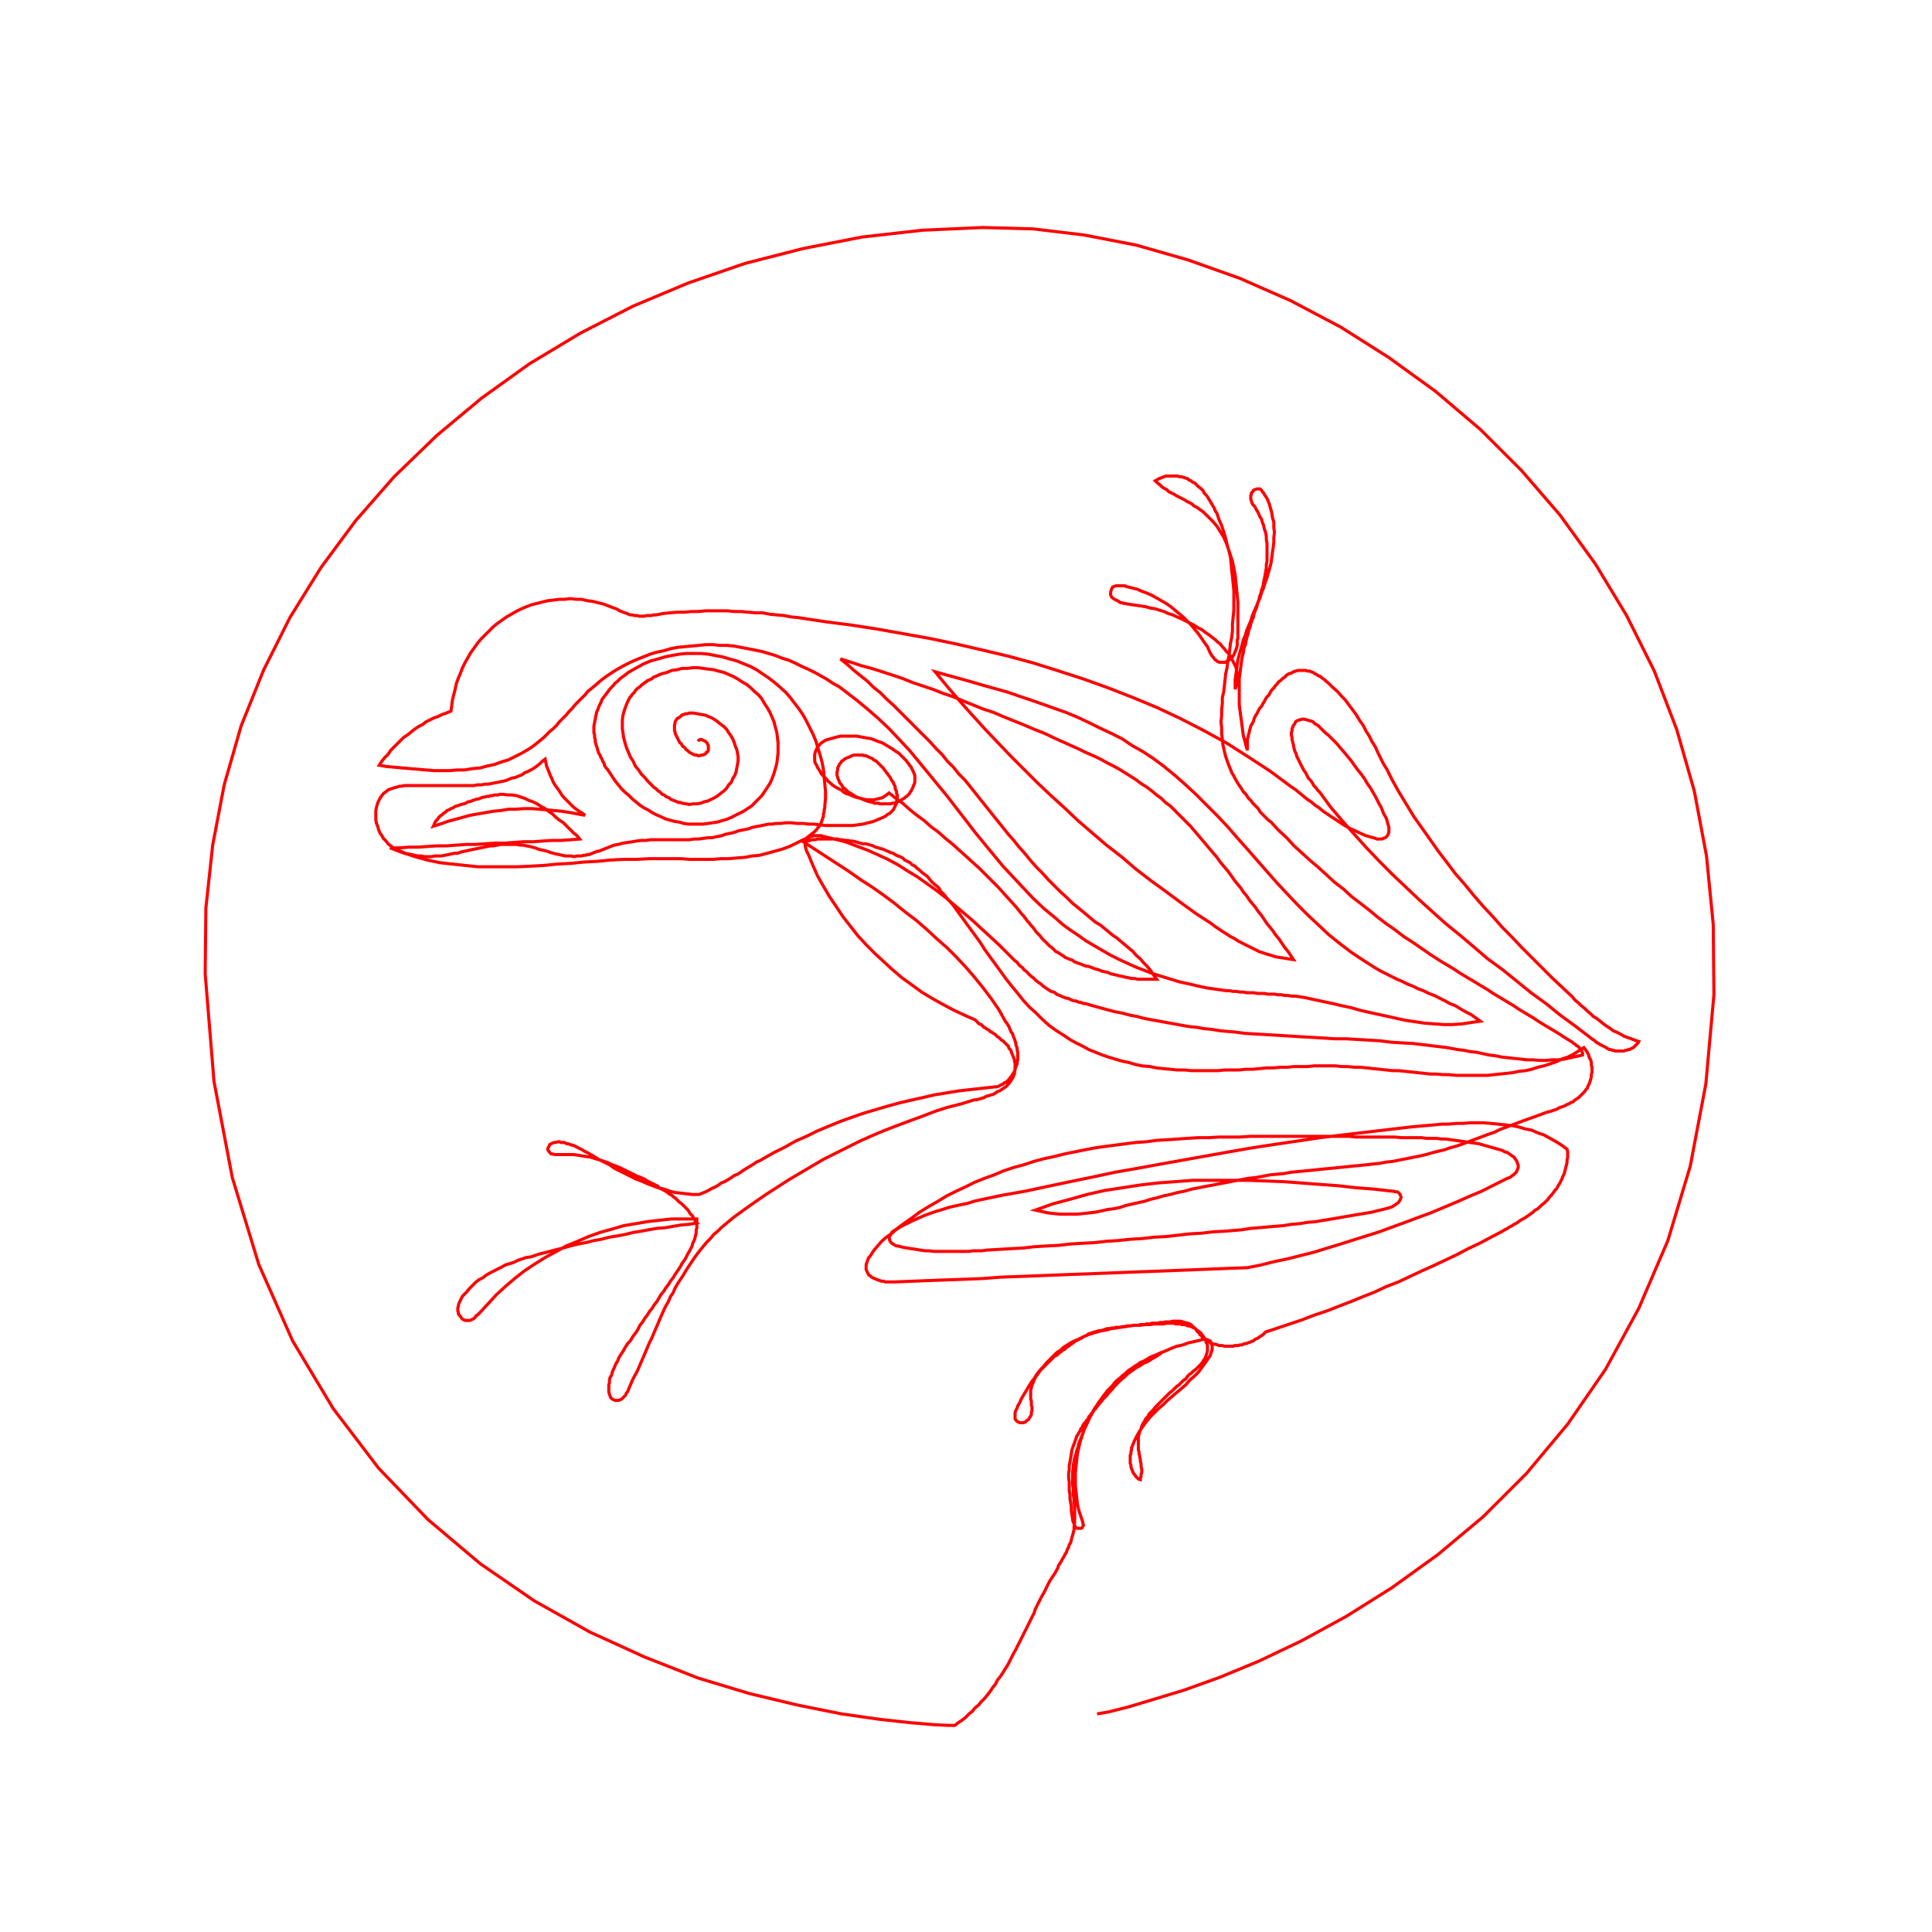 <svg title='track' version='1.1' viewBox='-25 -25 250 250' xmlns='http://www.w3.org/2000/svg' class='svg-status'><g><path stroke='red' stroke-width='.4' fill='none' fill-rule='evenodd' linecap='round' d='M116.96,196.78 L118.45,196.52 L120.90,195.91 L124.14,194.94 L128.17,193.72 L132.82,192.05 L137.90,189.95 L143.42,187.32 L149.20,184.16 L155.07,180.48 L161.03,176.19 L166.90,171.28 L172.51,165.68 L177.86,159.28 L182.76,152.18 L187.06,144.29 L190.82,135.53 L193.72,125.89 L195.73,115.29 L196.78,103.72 L196.69,94.61 L195.82,85.76 L194.24,77.35 L191.96,69.38 L189.07,61.84 L185.48,54.65 L181.45,47.99 L176.89,41.68 L171.90,35.90 L166.55,30.56 L160.77,25.65 L154.72,21.27 L148.50,17.33 L142.02,13.91 L135.44,11.02 L128.78,8.65 L122.04,6.72 L115.29,5.41 L108.72,4.62 L102.15,4.44 L94.35,4.79 L86.55,5.67 L78.93,7.16 L71.39,9.09 L64.03,11.63 L56.93,14.61 L50.10,18.11 L43.53,22.06 L37.30,26.53 L31.52,31.35 L26.00,36.69 L21.01,42.39 L16.54,48.43 L12.51,54.92 L9.09,61.75 L6.20,68.94 L4.01,76.56 L2.52,84.36 L1.64,92.51 L1.55,101.01 L2.69,114.94 L5.06,127.38 L8.48,138.60 L12.86,148.50 L18.11,157.26 L23.98,164.97 L30.38,171.63 L37.13,177.33 L44.14,182.15 L51.32,186.18 L58.42,189.42 L65.34,192.14 L72.00,194.15 L78.23,195.64 L83.92,196.78 L88.83,197.48 L92.86,197.92 L95.93,198.18 L97.85,198.27 L98.55,198.27 L98.99,197.92 L99.52,197.57 L99.96,197.22 L100.39,196.78 L100.83,196.43 L101.18,195.99 L101.62,195.64 L101.97,195.21 L102.41,194.77 L102.76,194.33 L103.11,193.89 L103.46,193.36 L103.81,192.93 L104.07,192.40 L104.43,191.96 L104.78,191.44 L105.04,191.00 L105.39,190.47 L105.65,189.95 L105.92,189.42 L106.18,188.90 L106.44,188.46 L106.70,187.93 L106.97,187.41 L107.23,186.88 L107.49,186.35 L107.76,185.83 L108.02,185.30 L108.28,184.78 L108.54,184.25 L108.81,183.73 L108.98,183.20 L109.24,182.67 L109.51,182.15 L109.77,181.62 L110.03,181.19 L110.30,180.66 L110.56,180.13 L110.82,179.61 L111.17,179.08 L111.35,178.82 L111.52,178.56 L111.70,178.21 L111.87,177.94 L111.96,177.59 L112.14,177.33 L112.31,177.07 L112.49,176.72 L112.66,176.45 L112.84,176.10 L113.01,175.84 L113.10,175.49 L113.28,175.23 L113.36,174.88 L113.54,174.61 L113.63,174.26 L113.71,173.91 L113.80,173.65 L113.89,173.30 L113.98,172.95 L113.98,172.51 L114.06,172.07 L114.06,171.63 L114.06,171.20 L114.06,170.76 L114.06,170.32 L114.06,169.88 L113.98,169.44 L113.98,169.00 L113.89,168.48 L113.89,168.04 L113.89,167.60 L113.80,167.16 L113.80,166.73 L113.80,166.29 L113.80,165.85 L113.80,165.41 L113.89,164.97 L113.89,164.54 L113.98,164.10 L114.06,163.66 L114.24,163.13 L114.33,162.70 L114.50,162.26 L114.59,161.82 L114.77,161.38 L114.94,160.94 L115.12,160.51 L115.20,160.07 L115.47,159.63 L115.64,159.28 L115.82,158.84 L115.99,158.40 L116.25,158.05 L116.43,157.61 L116.69,157.18 L116.96,156.83 L117.22,156.47 L117.48,156.04 L117.74,155.69 L118.01,155.34 L118.27,154.99 L118.62,154.64 L118.97,154.28 L119.23,153.93 L119.58,153.58 L119.93,153.32 L120.29,152.97 L120.64,152.71 L120.99,152.36 L121.42,152.09 L121.78,151.83 L122.21,151.57 L122.56,151.30 L123.00,151.13 L123.44,150.87 L123.88,150.60 L124.32,150.43 L124.75,150.25 L125.28,150.08 L125.02,150.25 L124.75,150.43 L124.49,150.60 L124.14,150.78 L123.88,150.95 L123.62,151.13 L123.26,151.30 L123.00,151.39 L122.74,151.57 L122.48,151.74 L122.13,151.92 L121.86,152.09 L121.51,152.36 L121.25,152.53 L120.99,152.71 L120.72,152.97 L120.46,153.23 L120.20,153.41 L119.93,153.67 L119.67,153.93 L119.41,154.20 L119.15,154.46 L118.97,154.72 L118.71,154.99 L118.45,155.25 L118.27,155.51 L118.01,155.77 L117.74,156.04 L117.57,156.30 L117.31,156.56 L117.13,156.82 L116.96,157.00 L116.78,157.26 L116.61,157.44 L116.43,157.70 L116.25,157.88 L116.08,158.14 L115.90,158.32 L115.82,158.58 L115.64,158.75 L115.47,159.02 L115.29,159.19 L115.12,159.45 L115.03,159.72 L114.85,159.89 L114.77,160.16 L114.59,160.42 L114.50,160.59 L114.33,160.86 L114.24,161.12 L114.06,161.65 L113.89,162.08 L113.71,162.61 L113.63,163.13 L113.54,163.66 L113.45,164.19 L113.36,164.62 L113.36,165.15 L113.28,165.68 L113.28,166.20 L113.36,166.81 L113.36,167.34 L113.36,167.87 L113.45,168.39 L113.45,168.92 L113.54,169.44 L113.63,169.97 L113.63,170.50 L113.71,171.02 L113.80,171.55 L113.80,171.72 L113.89,171.98 L113.98,172.16 L114.06,172.42 L114.15,172.60 L114.41,172.77 L114.59,172.77 L114.85,172.77 L115.03,172.69 L115.12,172.51 L115.20,172.33 L115.12,172.16 L115.12,171.98 L114.85,171.20 L114.59,170.41 L114.41,169.62 L114.33,168.83 L114.24,168.04 L114.15,167.17 L114.15,166.38 L114.15,165.59 L114.24,164.71 L114.33,163.92 L114.41,163.13 L114.59,162.35 L114.77,161.56 L115.03,160.77 L115.29,159.98 L115.64,159.28 L115.99,158.49 L116.34,157.79 L116.78,157.09 L117.22,156.39 L117.74,155.77 L118.18,155.16 L118.71,154.63 L119.23,154.02 L119.85,153.50 L120.46,152.97 L121.07,152.53 L121.69,152.09 L122.30,151.66 L123.00,151.22 L123.70,150.78 L124.40,150.43 L125.10,150.08 L125.81,149.82 L126.59,149.46 L127.30,149.20 L128.08,149.03 L128.79,148.76 L129.57,148.59 L130.36,148.41 L130.54,148.33 L130.71,148.33 L130.98,148.33 L131.15,148.33 L131.33,148.41 L131.59,148.50 L131.68,148.68 L131.76,148.94 L131.85,149.11 L131.85,149.38 L131.85,149.64 L131.76,149.90 L131.68,150.17 L131.59,150.43 L131.41,150.69 L130.98,151.31 L130.54,151.92 L130.10,152.53 L129.57,153.06 L128.96,153.58 L128.43,154.20 L127.82,154.72 L127.30,155.16 L126.68,155.69 L126.07,156.21 L125.54,156.74 L124.93,157.26 L124.40,157.79 L123.88,158.31 L123.35,158.93 L122.91,159.54 L122.48,160.16 L122.13,160.77 L121.78,161.47 L121.51,162.17 L121.42,162.35 L121.42,162.61 L121.34,162.87 L121.34,163.13 L121.25,163.31 L121.25,163.57 L121.25,163.84 L121.25,164.10 L121.25,164.36 L121.34,164.54 L121.34,164.80 L121.42,165.06 L121.51,165.24 L121.60,165.50 L121.69,165.68 L121.86,165.85 L121.95,166.03 L122.13,166.20 L122.30,166.38 L122.56,166.46 L122.56,166.29 L122.65,166.03 L122.65,165.76 L122.74,165.59 L122.74,165.32 L122.74,165.06 L122.65,164.80 L122.65,164.62 L122.65,164.36 L122.56,164.10 L122.56,163.84 L122.48,163.57 L122.48,163.40 L122.39,163.13 L122.39,162.87 L122.30,162.61 L122.30,162.35 L122.30,162.17 L122.30,161.91 L122.30,161.64 L122.30,161.29 L122.30,160.94 L122.39,160.59 L122.48,160.24 L122.65,159.89 L122.74,159.54 L122.91,159.19 L123.09,158.93 L123.26,158.58 L123.53,158.31 L123.70,157.96 L123.97,157.70 L124.23,157.44 L124.49,157.09 L124.75,156.83 L125.02,156.56 L125.28,156.30 L125.54,156.04 L125.81,155.77 L126.07,155.51 L126.24,155.34 L126.42,155.16 L126.59,155.07 L126.77,154.90 L126.94,154.72 L127.12,154.55 L127.30,154.37 L127.47,154.28 L127.65,154.11 L127.82,153.93 L128.00,153.76 L128.17,153.58 L128.35,153.50 L128.52,153.32 L128.61,153.15 L128.79,152.97 L128.96,152.79 L129.14,152.71 L129.31,152.53 L129.49,152.36 L129.75,152.18 L130.01,151.92 L130.19,151.74 L130.45,151.48 L130.63,151.22 L130.80,150.95 L130.98,150.69 L131.06,150.43 L131.15,150.17 L131.24,149.82 L131.24,149.64 L131.24,149.46 L131.24,149.20 L131.24,149.03 L131.15,148.85 L131.06,148.68 L131.06,148.50 L130.98,148.33 L130.80,148.06 L130.71,147.98 L130.63,147.80 L130.45,147.62 L130.36,147.45 L130.19,147.36 L130.01,147.19 L129.84,147.10 L129.66,146.92 L129.49,146.84 L129.31,146.75 L129.14,146.66 L128.87,146.57 L128.70,146.57 L128.52,146.49 L128.35,146.40 L128.08,146.40 L127.91,146.40 L127.73,146.31 L127.47,146.31 L127.30,146.31 L127.12,146.31 L126.86,146.22 L126.68,146.22 L126.51,146.22 L126.24,146.22 L126.07,146.22 L125.89,146.22 L125.63,146.31 L125.46,146.31 L125.19,146.31 L125.02,146.31 L124.40,146.31 L123.79,146.40 L123.18,146.40 L122.56,146.49 L121.86,146.49 L121.25,146.57 L120.64,146.66 L120.02,146.75 L119.41,146.84 L118.80,146.92 L118.18,147.10 L117.57,147.19 L116.96,147.36 L116.34,147.54 L115.82,147.71 L115.20,147.97 L114.68,148.24 L114.06,148.50 L113.54,148.76 L113.01,149.11 L112.57,149.38 L112.22,149.73 L111.79,149.99 L111.43,150.34 L111.08,150.69 L110.73,151.04 L110.38,151.39 L110.03,151.83 L109.68,152.18 L109.33,152.62 L109.07,152.97 L108.81,153.41 L108.46,153.85 L108.19,154.28 L107.93,154.72 L107.67,155.16 L107.40,155.60 L107.14,156.04 L106.97,156.47 L106.70,156.91 L106.62,157.18 L106.53,157.35 L106.44,157.53 L106.35,157.79 L106.35,157.96 L106.35,158.23 L106.35,158.40 L106.35,158.58 L106.44,158.75 L106.62,158.93 L106.79,159.02 L106.97,159.10 L107.23,159.10 L107.40,159.10 L107.67,159.02 L107.84,158.84 L108.11,158.67 L108.19,158.49 L108.37,158.23 L108.46,158.05 L108.46,157.79 L108.54,157.53 L108.54,157.35 L108.54,157.09 L108.46,156.83 L108.46,156.56 L108.46,156.30 L108.37,156.04 L108.37,155.86 L108.37,155.60 L108.37,155.25 L108.37,154.90 L108.46,154.55 L108.54,154.20 L108.72,153.85 L108.81,153.58 L108.98,153.23 L109.16,152.97 L109.42,152.62 L109.59,152.36 L109.86,152.09 L110.12,151.83 L110.38,151.57 L110.65,151.30 L110.91,151.04 L111.17,150.78 L111.43,150.52 L111.79,150.34 L112.05,150.08 L112.31,149.90 L112.49,149.73 L112.66,149.64 L112.84,149.55 L112.92,149.38 L113.10,149.29 L113.28,149.20 L113.45,149.03 L113.63,148.94 L113.71,148.85 L113.89,148.76 L114.06,148.59 L114.24,148.50 L114.41,148.41 L114.59,148.33 L114.77,148.24 L114.94,148.15 L115.12,148.06 L115.20,147.97 L115.38,147.89 L115.64,147.80 L115.82,147.62 L116.08,147.54 L116.34,147.45 L116.61,147.36 L116.96,147.27 L117.22,147.19 L117.48,147.19 L117.74,147.10 L118.01,147.01 L118.27,146.92 L118.53,146.92 L118.88,146.84 L119.15,146.84 L119.41,146.75 L119.67,146.75 L119.93,146.75 L120.29,146.66 L120.55,146.66 L120.81,146.57 L121.07,146.57 L121.34,146.57 L121.60,146.49 L121.86,146.49 L122.13,146.49 L122.30,146.49 L122.56,146.40 L122.83,146.40 L123.09,146.40 L123.35,146.31 L123.62,146.31 L123.88,146.31 L124.05,146.22 L124.32,146.22 L124.58,146.22 L124.84,146.22 L125.10,146.13 L125.37,146.13 L125.54,146.14 L125.81,146.05 L126.07,146.05 L126.42,146.05 L126.77,145.96 L127.03,145.96 L127.38,145.96 L127.73,145.96 L128.08,146.05 L128.35,146.14 L128.70,146.22 L128.96,146.31 L129.22,146.49 L129.31,146.66 L129.49,146.75 L129.57,146.84 L129.75,147.01 L129.84,147.19 L129.92,147.27 L130.10,147.45 L130.19,147.54 L130.27,147.71 L130.45,147.80 L130.54,147.98 L130.71,148.15 L130.89,148.33 L131.06,148.41 L131.33,148.50 L131.50,148.68 L131.68,148.76 L131.85,148.85 L132.11,148.94 L132.29,148.94 L132.55,149.03 L132.73,149.11 L132.99,149.11 L133.17,149.11 L133.43,149.20 L133.69,149.20 L133.87,149.20 L134.13,149.20 L134.31,149.20 L134.57,149.20 L134.74,149.11 L135.01,149.11 L135.27,149.11 L135.44,149.03 L135.71,149.03 L135.88,148.94 L136.15,148.85 L136.32,148.85 L136.50,148.76 L136.76,148.68 L136.93,148.59 L137.20,148.50 L137.37,148.33 L137.55,148.24 L137.81,148.15 L137.99,147.97 L138.16,147.89 L138.42,147.71 L138.60,147.54 L138.77,147.36 L140.35,146.84 L141.93,146.31 L143.51,145.78 L145.08,145.17 L146.66,144.65 L148.24,144.03 L149.82,143.42 L151.31,142.81 L152.88,142.19 L154.37,141.49 L155.95,140.88 L157.44,140.18 L158.93,139.48 L160.51,138.77 L162.00,138.07 L163.48,137.37 L164.97,136.58 L166.46,135.88 L167.95,135.09 L169.44,134.31 L169.71,134.13 L170.06,133.96 L170.32,133.78 L170.67,133.60 L170.93,133.43 L171.28,133.25 L171.63,132.99 L171.90,132.82 L172.25,132.64 L172.51,132.46 L172.77,132.29 L173.12,132.03 L173.39,131.85 L173.65,131.59 L174.00,131.41 L174.26,131.15 L174.53,130.89 L174.79,130.71 L175.05,130.45 L175.31,130.19 L175.49,129.92 L175.75,129.66 L176.02,129.31 L176.19,129.05 L176.45,128.78 L176.63,128.43 L176.80,128.17 L176.98,127.82 L177.15,127.47 L177.24,127.21 L177.42,126.86 L177.50,126.51 L177.59,126.16 L177.68,125.81 L177.77,125.46 L177.77,125.10 L177.86,124.75 L177.85,124.40 L177.86,124.05 L177.77,123.70 L177.07,123.18 L176.37,122.74 L175.58,122.30 L174.79,121.86 L174.00,121.60 L173.21,121.25 L172.33,121.07 L171.46,120.81 L170.58,120.64 L169.71,120.55 L168.83,120.46 L167.95,120.37 L166.99,120.29 L166.11,120.29 L165.24,120.29 L164.27,120.37 L163.40,120.37 L162.43,120.46 L161.56,120.46 L160.68,120.55 L157.70,120.81 L154.72,121.16 L151.74,121.51 L148.76,121.86 L145.87,122.21 L142.89,122.65 L139.91,123.09 L137.02,123.53 L134.04,124.05 L131.06,124.58 L128.17,125.10 L125.19,125.63 L122.30,126.16 L119.32,126.68 L116.43,127.30 L113.45,127.91 L110.56,128.52 L107.67,129.14 L104.69,129.66 L101.80,130.27 L101.01,130.45 L100.22,130.71 L99.34,130.89 L98.55,131.06 L97.77,131.24 L96.98,131.50 L96.10,131.76 L95.31,132.03 L94.61,132.29 L93.82,132.64 L93.03,132.99 L92.33,133.34 L91.63,133.69 L90.93,134.13 L90.32,134.66 L89.70,135.09 L89.09,135.62 L88.56,136.23 L88.04,136.85 L87.60,137.55 L87.43,137.72 L87.34,137.90 L87.25,138.16 L87.16,138.42 L87.08,138.60 L87.08,138.86 L87.07,139.21 L87.16,139.48 L87.25,139.65 L87.34,139.83 L87.43,140.00 L87.60,140.09 L87.78,140.26 L87.95,140.35 L88.13,140.44 L88.39,140.53 L88.56,140.61 L88.83,140.70 L89.09,140.79 L89.35,140.79 L89.53,140.88 L89.79,140.88 L90.05,140.88 L90.32,140.88 L90.58,140.88 L90.76,140.88 L93.03,140.79 L95.31,140.70 L97.68,140.61 L99.96,140.53 L102.23,140.44 L104.51,140.26 L106.79,140.18 L109.07,140.09 L111.35,140.00 L113.63,139.91 L115.90,139.83 L118.18,139.74 L120.46,139.65 L122.74,139.56 L125.02,139.48 L127.30,139.39 L129.57,139.30 L131.85,139.21 L134.13,139.12 L136.41,139.04 L138.16,138.69 L139.91,138.25 L141.58,137.90 L143.33,137.46 L145.08,137.02 L146.75,136.50 L148.50,135.97 L150.17,135.44 L151.83,134.92 L153.50,134.39 L155.16,133.78 L156.83,133.17 L158.49,132.55 L160.15,131.94 L161.82,131.24 L163.49,130.54 L165.06,129.84 L166.73,129.14 L168.30,128.35 L169.88,127.56 L170.06,127.47 L170.32,127.38 L170.50,127.30 L170.67,127.12 L170.85,127.03 L171.02,126.86 L171.20,126.68 L171.28,126.51 L171.37,126.33 L171.46,126.07 L171.46,125.81 L171.37,125.54 L171.28,125.28 L171.11,125.02 L170.93,124.75 L170.67,124.58 L170.32,124.32 L170.06,124.14 L169.71,124.05 L169.44,123.88 L168.83,123.70 L168.22,123.53 L167.60,123.35 L166.99,123.18 L166.38,123.00 L165.76,122.91 L165.15,122.83 L164.54,122.74 L163.92,122.65 L163.31,122.56 L162.70,122.48 L162.08,122.39 L161.47,122.39 L160.86,122.30 L160.16,122.30 L159.54,122.30 L158.93,122.21 L158.31,122.21 L157.70,122.21 L157.00,122.21 L156.30,122.21 L155.51,122.13 L154.81,122.13 L154.11,122.13 L153.32,122.13 L152.62,122.13 L151.83,122.13 L151.13,122.13 L150.34,122.13 L149.64,122.04 L148.85,122.04 L148.15,122.04 L147.45,122.04 L146.66,122.04 L145.96,122.04 L145.17,122.04 L144.47,122.04 L143.68,122.04 L142.98,122.04 L142.28,122.04 L140.88,122.04 L139.56,122.04 L138.16,122.04 L136.85,122.04 L135.44,122.13 L134.13,122.13 L132.82,122.13 L131.41,122.21 L130.10,122.21 L128.70,122.30 L127.38,122.39 L126.07,122.48 L124.67,122.56 L123.35,122.74 L122.04,122.83 L120.64,123.00 L119.32,123.18 L118.01,123.35 L116.69,123.53 L115.38,123.79 L114.06,124.05 L112.75,124.32 L111.35,124.67 L110.12,124.93 L108.81,125.28 L107.49,125.72 L106.18,126.07 L104.86,126.51 L103.64,127.03 L102.41,127.47 L101.10,128.00 L99.87,128.61 L98.73,129.14 L97.50,129.75 L96.36,130.45 L95.14,131.15 L94.00,131.85 L92.95,132.64 L91.81,133.43 L90.76,134.22 L90.58,134.31 L90.40,134.48 L90.32,134.66 L90.23,134.83 L90.14,134.92 L90.05,135.09 L90.14,135.53 L90.23,135.71 L90.41,135.88 L90.58,135.97 L90.67,136.06 L90.84,136.15 L91.02,136.23 L91.19,136.23 L91.89,136.41 L92.42,136.50 L92.95,136.58 L93.56,136.67 L94.09,136.76 L94.70,136.85 L95.22,136.85 L95.84,136.93 L96.36,136.93 L96.98,136.93 L97.50,136.93 L98.12,136.93 L98.64,136.93 L99.26,136.93 L99.78,136.93 L100.39,136.93 L100.92,136.85 L101.53,136.85 L102.06,136.85 L102.67,136.76 L104.25,136.67 L105.74,136.58 L107.32,136.50 L108.89,136.32 L110.38,136.23 L111.96,136.15 L113.54,135.97 L115.03,135.88 L116.60,135.80 L118.18,135.62 L119.67,135.53 L121.25,135.36 L122.83,135.27 L124.32,135.09 L125.89,135.01 L127.47,134.83 L128.96,134.66 L130.54,134.57 L132.03,134.39 L133.60,134.31 L134.66,134.22 L135.71,134.13 L136.76,133.96 L137.81,133.87 L138.86,133.78 L139.91,133.69 L141.05,133.60 L142.10,133.43 L143.16,133.34 L144.21,133.17 L145.26,133.08 L146.31,132.90 L147.36,132.73 L148.41,132.55 L149.38,132.38 L150.43,132.20 L151.48,132.03 L152.53,131.85 L153.58,131.59 L154.63,131.33 L154.90,131.24 L155.16,131.15 L155.42,130.98 L155.69,130.80 L155.95,130.62 L156.12,130.36 L156.21,130.19 L156.30,129.92 L156.21,129.66 L156.12,129.49 L155.95,129.31 L155.77,129.22 L155.51,129.22 L155.34,129.14 L155.16,129.14 L152.79,128.87 L150.52,128.70 L148.15,128.43 L145.78,128.26 L143.42,128.08 L141.14,127.91 L138.77,127.82 L136.41,127.73 L134.04,127.73 L131.68,127.73 L129.40,127.73 L127.03,127.91 L124.75,128.08 L122.48,128.35 L120.20,128.70 L117.92,129.05 L115.64,129.57 L113.45,130.19 L111.17,130.80 L108.98,131.59 L109.77,131.76 L110.56,131.94 L111.35,132.03 L112.14,132.11 L112.92,132.11 L113.63,132.11 L114.41,132.11 L115.20,132.03 L115.99,131.94 L116.78,131.85 L117.57,131.68 L118.36,131.50 L119.15,131.41 L119.93,131.24 L120.72,130.98 L121.51,130.80 L122.30,130.62 L123.09,130.45 L123.88,130.19 L124.67,130.01 L125.54,129.75 L126.42,129.57 L127.38,129.31 L128.26,129.14 L129.22,128.87 L130.10,128.70 L130.98,128.52 L131.94,128.35 L132.82,128.17 L133.78,128.00 L134.66,127.82 L135.62,127.65 L136.58,127.47 L137.46,127.38 L138.42,127.21 L139.30,127.03 L140.26,126.94 L141.14,126.86 L142.10,126.68 L143.07,126.59 L143.94,126.51 L144.82,126.42 L145.70,126.33 L146.57,126.24 L147.45,126.16 L148.33,126.07 L149.20,125.98 L150.08,125.89 L150.95,125.81 L151.83,125.72 L152.62,125.63 L153.50,125.54 L154.37,125.37 L155.25,125.28 L156.12,125.10 L157.00,124.93 L157.88,124.75 L158.75,124.58 L159.54,124.40 L160.42,124.14 L161.12,123.97 L161.91,123.79 L162.61,123.53 L163.31,123.35 L164.10,123.09 L164.80,122.83 L165.50,122.56 L166.20,122.30 L166.90,122.04 L167.60,121.77 L168.39,121.51 L169.09,121.16 L169.79,120.90 L170.49,120.64 L171.20,120.37 L171.90,120.11 L172.60,119.85 L173.39,119.58 L174.09,119.32 L174.79,119.06 L175.05,118.97 L175.31,118.88 L175.66,118.80 L175.93,118.71 L176.19,118.62 L176.45,118.53 L176.72,118.36 L176.98,118.27 L177.24,118.18 L177.50,118.09 L177.77,117.92 L178.03,117.83 L178.29,117.66 L178.56,117.57 L178.73,117.39 L178.99,117.22 L179.26,117.04 L179.43,116.87 L179.61,116.69 L179.87,116.43 L180.05,116.25 L180.22,115.99 L180.40,115.82 L180.48,115.55 L180.66,115.20 L180.75,114.94 L180.83,114.68 L180.92,114.33 L180.92,114.06 L181.01,113.71 L181.01,113.45 L181.01,113.10 L180.92,112.84 L180.92,112.49 L180.84,112.14 L180.66,111.87 L180.57,111.52 L180.40,111.17 L180.22,110.91 L179.96,110.56 L179.26,111.00 L178.56,111.44 L177.86,111.79 L177.07,112.05 L176.37,112.40 L175.58,112.66 L174.79,112.92 L174.00,113.10 L173.21,113.36 L172.42,113.54 L171.55,113.63 L170.76,113.80 L169.97,113.89 L169.09,113.98 L168.30,114.06 L167.52,114.15 L166.64,114.15 L165.85,114.15 L164.97,114.15 L164.19,114.15 L163.40,114.15 L162.52,114.06 L161.73,114.06 L160.86,113.98 L160.07,113.98 L159.28,113.89 L158.40,113.80 L157.61,113.71 L156.83,113.63 L155.95,113.54 L155.16,113.54 L154.37,113.45 L153.50,113.36 L152.71,113.28 L151.92,113.19 L151.04,113.10 L150.25,113.10 L149.38,113.01 L148.59,113.01 L147.80,112.92 L146.92,112.92 L145.96,112.92 L145.08,112.92 L144.21,113.01 L143.33,113.01 L142.45,113.01 L141.58,113.10 L140.70,113.10 L139.74,113.19 L138.86,113.19 L137.99,113.28 L137.11,113.36 L136.23,113.36 L135.36,113.45 L134.48,113.45 L133.52,113.45 L132.64,113.54 L131.76,113.54 L130.89,113.54 L130.01,113.54 L129.14,113.54 L128.26,113.45 L127.30,113.45 L126.42,113.36 L125.54,113.28 L124.67,113.19 L123.79,113.01 L122.83,112.93 L121.95,112.75 L121.07,112.49 L120.20,112.31 L119.32,112.05 L118.45,111.79 L117.66,111.52 L116.78,111.17 L115.90,110.82 L115.12,110.38 L114.24,109.95 L113.45,109.51 L112.66,108.98 L111.70,108.37 L110.73,107.67 L109.86,106.88 L109.07,106.09 L108.19,105.30 L107.40,104.43 L106.70,103.55 L105.91,102.59 L105.21,101.71 L104.51,100.74 L103.81,99.78 L103.11,98.82 L102.41,97.85 L101.80,96.89 L101.10,95.93 L100.39,94.96 L99.69,94.00 L98.99,93.03 L98.29,92.07 L97.50,91.19 L97.24,90.84 L96.98,90.58 L96.71,90.32 L96.54,89.97 L96.28,89.70 L95.93,89.44 L95.66,89.18 L95.40,88.92 L95.14,88.57 L94.87,88.30 L94.61,88.13 L94.26,87.86 L94.00,87.60 L93.65,87.34 L93.38,87.07 L93.03,86.90 L92.77,86.64 L92.42,86.46 L92.07,86.29 L91.81,86.02 L91.46,85.85 L91.19,85.76 L90.84,85.59 L90.58,85.41 L90.23,85.32 L89.88,85.15 L89.62,85.06 L89.27,84.88 L88.92,84.80 L88.65,84.71 L88.30,84.62 L87.95,84.45 L87.69,84.36 L87.34,84.27 L86.99,84.18 L86.64,84.18 L86.29,84.10 L86.02,84.01 L85.67,83.92 L85.32,83.83 L84.97,83.83 L84.71,83.75 L84.36,83.75 L84.01,83.66 L83.66,83.66 L83.39,83.57 L83.04,83.57 L82.69,83.57 L82.43,83.57 L82.08,83.57 L81.73,83.57 L81.47,83.57 L81.12,83.57 L80.77,83.57 L80.50,83.66 L80.15,83.66 L79.80,83.75 L79.54,83.83 L79.19,83.83 L78.93,83.92 L80.42,84.88 L81.91,85.85 L83.39,86.81 L84.88,87.78 L86.37,88.83 L87.86,89.79 L89.35,90.84 L90.76,91.89 L92.16,93.03 L93.56,94.09 L94.87,95.22 L96.19,96.45 L97.50,97.59 L98.73,98.82 L99.96,100.13 L101.10,101.45 L102.23,102.85 L103.29,104.25 L104.25,105.65 L105.13,107.23 L105.30,107.40 L105.39,107.58 L105.56,107.84 L105.65,108.11 L105.74,108.28 L105.83,108.54 L106.00,108.72 L106.09,108.98 L106.18,109.24 L106.27,109.42 L106.35,109.68 L106.44,109.95 L106.44,110.12 L106.53,110.38 L106.62,110.65 L106.62,110.91 L106.70,111.17 L106.70,111.35 L106.70,111.61 L106.70,111.87 L106.70,112.14 L106.62,112.40 L106.62,112.66 L106.53,112.84 L106.44,113.10 L106.35,113.36 L106.27,113.63 L106.18,113.80 L106.00,114.06 L105.91,114.24 L105.74,114.41 L105.56,114.68 L105.39,114.85 L105.21,115.03 L104.95,115.12 L104.78,115.29 L104.51,115.38 L104.25,115.55 L103.99,115.64 L103.72,115.64 L102.15,115.82 L100.57,115.99 L98.99,116.17 L97.42,116.43 L95.84,116.69 L94.35,117.04 L92.77,117.39 L91.28,117.74 L89.70,118.18 L88.21,118.62 L86.72,119.06 L85.23,119.58 L83.75,120.11 L82.26,120.72 L80.77,121.34 L79.36,122.04 L77.96,122.65 L76.56,123.44 L75.16,124.14 L73.76,124.93 L73.32,125.19 L72.88,125.37 L72.53,125.63 L72.09,125.89 L71.65,126.16 L71.21,126.42 L70.86,126.68 L70.43,126.95 L69.99,127.12 L69.64,127.38 L69.20,127.65 L68.76,127.91 L68.32,128.08 L67.97,128.35 L67.53,128.61 L67.10,128.78 L66.66,129.05 L66.31,129.22 L65.87,129.40 L65.43,129.57 L64.64,129.57 L63.94,129.49 L63.15,129.40 L62.36,129.31 L61.66,129.14 L60.96,128.87 L60.17,128.70 L59.47,128.43 L58.77,128.17 L57.98,127.82 L57.28,127.56 L56.58,127.21 L55.88,126.86 L55.18,126.51 L54.48,126.16 L53.87,125.72 L53.16,125.37 L52.46,125.02 L51.76,124.58 L51.15,124.23 L50.97,124.14 L50.80,124.05 L50.62,123.97 L50.36,123.79 L50.18,123.70 L50.01,123.62 L49.83,123.53 L49.66,123.44 L49.48,123.35 L49.31,123.26 L49.13,123.18 L48.96,123.18 L48.78,123.09 L48.52,123.00 L48.34,123.00 L48.17,122.91 L47.99,122.83 L47.82,122.83 L47.56,122.83 L47.38,122.74 L47.21,122.74 L46.94,122.83 L46.77,122.83 L46.50,122.91 L46.33,123.00 L46.15,123.09 L46.07,123.26 L45.98,123.44 L45.89,123.62 L45.89,123.79 L46.07,124.05 L46.24,124.23 L46.33,124.32 L46.50,124.32 L46.77,124.40 L46.94,124.40 L47.12,124.40 L47.29,124.40 L47.56,124.40 L48.08,124.40 L48.70,124.40 L49.22,124.40 L49.83,124.49 L50.36,124.58 L50.97,124.67 L51.50,124.75 L52.02,124.93 L52.64,125.10 L53.16,125.28 L53.69,125.46 L54.22,125.72 L54.74,125.89 L55.35,126.16 L55.88,126.42 L56.41,126.68 L56.93,126.94 L57.46,127.21 L57.98,127.38 L58.51,127.65 L58.60,127.73 L58.77,127.82 L58.95,127.91 L59.12,128.00 L59.30,128.08 L59.47,128.17 L59.65,128.26 L59.82,128.35 L60.00,128.43 L60.17,128.52 L60.26,128.70 L60.44,128.79 L60.61,128.87 L60.79,128.96 L60.96,129.05 L61.14,129.14 L61.23,129.22 L61.40,129.31 L61.58,129.49 L61.75,129.57 L61.93,129.66 L62.10,129.84 L62.36,130.01 L62.54,130.19 L62.72,130.36 L62.89,130.54 L63.15,130.71 L63.33,130.89 L63.50,131.06 L63.68,131.24 L63.85,131.41 L64.03,131.59 L64.20,131.85 L64.29,132.03 L64.47,132.20 L64.64,132.38 L64.73,132.64 L64.91,132.82 L64.99,133.08 L65.17,133.25 L64.12,133.43 L63.07,133.52 L62.10,133.69 L61.05,133.87 L60.00,133.95 L58.95,134.13 L57.98,134.31 L56.93,134.48 L55.88,134.74 L54.92,134.92 L53.86,135.09 L52.81,135.36 L51.85,135.53 L50.80,135.80 L49.83,135.97 L48.78,136.23 L47.82,136.50 L46.77,136.76 L45.80,137.02 L44.75,137.28 L44.23,137.46 L43.70,137.64 L43.09,137.72 L42.56,137.90 L42.04,138.07 L41.51,138.34 L40.98,138.51 L40.37,138.69 L39.93,138.95 L39.41,139.21 L38.88,139.48 L38.36,139.74 L37.92,140.00 L37.48,140.35 L36.95,140.61 L36.52,140.96 L36.16,141.32 L35.73,141.75 L35.38,142.19 L35.03,142.54 L34.85,142.72 L34.76,142.89 L34.67,143.07 L34.59,143.24 L34.50,143.42 L34.41,143.59 L34.32,143.86 L34.32,144.03 L34.24,144.21 L34.24,144.38 L34.24,144.65 L34.32,144.82 L34.32,145.00 L34.41,145.17 L34.59,145.35 L34.68,145.52 L34.85,145.70 L35.03,145.78 L35.20,145.87 L35.38,145.87 L35.55,145.87 L35.81,145.87 L35.99,145.78 L36.16,145.70 L36.34,145.61 L36.51,145.43 L36.60,145.26 L36.78,145.17 L36.95,145.00 L37.13,144.82 L38.18,143.68 L39.23,142.54 L40.37,141.49 L41.60,140.44 L42.82,139.48 L44.14,138.60 L45.54,137.72 L46.85,137.02 L48.26,136.23 L49.75,135.62 L51.15,135.01 L52.64,134.48 L54.22,134.04 L55.71,133.60 L57.28,133.34 L58.77,133.08 L60.35,132.90 L61.93,132.73 L63.50,132.73 L65.17,132.73 L65.17,133.17 L65.17,133.52 L65.17,133.87 L65.08,134.22 L65.08,134.57 L64.99,134.92 L64.91,135.27 L64.82,135.53 L64.64,135.88 L64.56,136.23 L64.38,136.58 L64.20,136.93 L64.03,137.20 L63.85,137.55 L63.68,137.90 L63.50,138.16 L63.24,138.51 L63.07,138.86 L62.89,139.13 L62.72,139.39 L62.36,139.91 L62.10,140.35 L61.75,140.79 L61.49,141.23 L61.14,141.67 L60.88,142.10 L60.52,142.54 L60.26,142.98 L60.00,143.42 L59.65,143.86 L59.39,144.29 L59.03,144.73 L58.77,145.17 L58.42,145.61 L58.16,146.05 L57.81,146.49 L57.55,147.01 L57.28,147.45 L56.93,147.89 L56.67,148.33 L56.49,148.59 L56.23,148.85 L56.06,149.11 L55.88,149.38 L55.70,149.73 L55.53,149.99 L55.35,150.25 L55.18,150.52 L55.00,150.87 L54.92,151.13 L54.74,151.39 L54.57,151.74 L54.48,152.01 L54.30,152.36 L54.22,152.62 L54.13,152.97 L53.95,153.23 L53.86,153.58 L53.86,153.93 L53.78,154.20 L53.78,154.46 L53.78,154.72 L53.78,154.98 L53.78,155.16 L53.87,155.42 L53.95,155.69 L54.04,155.86 L54.22,156.04 L54.39,156.12 L54.57,156.21 L54.83,156.21 L55.00,156.21 L55.27,156.12 L55.44,156.04 L55.62,155.86 L55.79,155.69 L55.97,155.51 L56.06,155.25 L56.23,155.07 L56.32,154.81 L56.58,154.20 L56.84,153.58 L57.11,153.06 L57.46,152.44 L57.72,151.83 L57.98,151.22 L58.25,150.60 L58.51,149.99 L58.77,149.38 L59.03,148.76 L59.30,148.24 L59.56,147.62 L59.82,147.01 L60.09,146.40 L60.35,145.78 L60.61,145.17 L60.88,144.56 L61.14,144.03 L61.49,143.42 L61.75,142.80 L62.10,142.28 L62.36,141.67 L62.72,141.05 L63.07,140.53 L63.42,140.00 L63.77,139.39 L64.12,138.86 L64.47,138.34 L64.82,137.81 L65.26,137.20 L65.61,136.76 L66.04,136.23 L66.48,135.71 L66.92,135.27 L67.36,134.74 L67.88,134.31 L68.32,133.87 L68.85,133.43 L69.37,132.99 L69.90,132.55 L71.22,131.59 L72.70,130.54 L74.11,129.57 L75.60,128.61 L77.09,127.65 L78.58,126.77 L80.07,125.89 L81.55,125.02 L83.13,124.23 L84.71,123.44 L86.29,122.65 L87.86,121.95 L89.53,121.25 L91.11,120.64 L92.77,120.02 L94.44,119.41 L96.01,118.80 L97.68,118.27 L99.43,117.83 L101.10,117.31 L101.36,117.31 L101.71,117.22 L101.97,117.13 L102.32,117.04 L102.59,116.87 L102.94,116.78 L103.20,116.69 L103.55,116.60 L103.81,116.43 L104.07,116.25 L104.34,116.17 L104.60,115.99 L104.86,115.82 L105.13,115.64 L105.39,115.38 L105.56,115.20 L105.74,114.94 L105.91,114.68 L106.09,114.41 L106.18,114.15 L106.27,113.98 L106.27,113.71 L106.35,113.45 L106.35,113.28 L106.35,113.01 L106.35,112.84 L106.35,112.57 L106.27,112.31 L106.27,112.14 L106.18,111.87 L106.09,111.70 L106.00,111.44 L105.91,111.26 L105.83,111.00 L105.74,110.82 L105.56,110.65 L105.48,110.38 L105.30,110.21 L105.13,110.03 L104.95,109.86 L104.78,109.68 L104.60,109.60 L104.42,109.42 L104.25,109.24 L104.07,109.16 L103.90,108.98 L103.72,108.81 L103.55,108.72 L103.29,108.54 L103.11,108.46 L102.94,108.28 L102.76,108.19 L102.50,108.02 L102.32,107.93 L102.15,107.76 L101.97,107.58 L101.71,107.49 L101.53,107.32 L101.36,107.14 L101.18,106.97 L99.78,106.35 L98.29,105.65 L96.98,104.95 L95.57,104.16 L94.26,103.37 L92.95,102.41 L91.72,101.53 L90.49,100.48 L89.35,99.43 L88.21,98.38 L87.08,97.24 L86.02,96.10 L85.06,94.87 L84.10,93.65 L83.22,92.33 L82.34,91.02 L81.56,89.70 L80.77,88.30 L80.15,86.90 L79.54,85.41 L79.45,85.32 L79.36,85.06 L79.28,84.88 L79.28,84.71 L79.19,84.53 L79.19,84.36 L79.19,84.18 L79.28,84.01 L79.28,83.83 L79.36,83.66 L79.54,83.48 L79.71,83.39 L79.89,83.22 L80.07,83.22 L80.33,83.13 L80.59,83.13 L80.77,83.13 L81.03,83.13 L81.29,83.13 L81.47,83.22 L82.96,83.57 L84.36,83.92 L85.76,84.45 L87.16,84.97 L88.57,85.59 L89.88,86.20 L91.19,86.90 L92.42,87.69 L93.73,88.48 L94.96,89.35 L96.19,90.23 L97.42,91.19 L98.55,92.16 L99.69,93.12 L100.83,94.09 L101.97,95.14 L103.11,96.19 L104.25,97.24 L105.30,98.29 L106.35,99.34 L106.62,99.52 L106.79,99.78 L107.05,100.04 L107.32,100.22 L107.49,100.48 L107.76,100.66 L108.02,100.92 L108.19,101.10 L108.46,101.36 L108.72,101.53 L108.98,101.80 L109.16,101.97 L109.42,102.15 L109.68,102.32 L109.95,102.58 L110.21,102.76 L110.47,102.94 L110.73,103.11 L111.00,103.29 L111.35,103.37 L111.52,103.46 L111.70,103.64 L111.87,103.72 L112.14,103.81 L112.31,103.90 L112.49,103.99 L112.75,104.07 L112.92,104.16 L113.10,104.16 L113.36,104.25 L113.54,104.34 L113.71,104.43 L113.98,104.51 L114.15,104.51 L114.41,104.60 L114.59,104.69 L114.76,104.69 L115.03,104.78 L115.20,104.86 L115.47,104.86 L116.34,105.13 L117.31,105.39 L118.27,105.65 L119.23,105.91 L120.20,106.09 L121.16,106.35 L122.13,106.53 L123.09,106.79 L124.05,106.97 L125.02,107.14 L125.98,107.32 L126.94,107.49 L127.91,107.67 L128.87,107.84 L129.84,107.93 L130.80,108.11 L131.76,108.19 L132.82,108.37 L133.78,108.46 L134.74,108.54 L136.15,108.72 L137.64,108.81 L139.04,108.89 L140.53,108.98 L142.02,109.07 L143.42,109.16 L144.91,109.24 L146.31,109.33 L147.80,109.42 L149.20,109.42 L150.69,109.51 L152.09,109.59 L153.58,109.68 L154.99,109.86 L156.47,109.95 L157.88,110.03 L159.37,110.21 L160.77,110.38 L162.26,110.56 L163.66,110.82 L164.45,110.91 L165.24,111.08 L166.11,111.17 L166.90,111.35 L167.69,111.52 L168.48,111.61 L169.36,111.79 L170.14,111.87 L170.93,111.96 L171.81,112.05 L172.60,112.14 L173.39,112.14 L174.26,112.22 L175.05,112.22 L175.84,112.14 L176.63,112.14 L177.42,112.05 L178.21,111.87 L178.99,111.70 L179.78,111.52 L179.78,111.26 L179.70,111.08 L179.61,110.91 L179.52,110.73 L179.35,110.56 L179.17,110.38 L178.99,110.30 L178.82,110.12 L178.64,110.03 L178.47,109.86 L177.59,109.33 L176.80,108.81 L175.93,108.28 L175.05,107.76 L174.18,107.23 L173.39,106.70 L172.51,106.18 L171.63,105.65 L170.85,105.13 L169.97,104.60 L169.09,104.07 L168.22,103.55 L167.43,103.02 L166.55,102.50 L165.68,101.97 L164.80,101.45 L163.92,100.92 L163.13,100.39 L162.26,99.87 L161.38,99.34 L160.15,98.55 L159.02,97.77 L157.88,96.98 L156.65,96.19 L155.51,95.31 L154.37,94.52 L153.23,93.65 L152.18,92.77 L151.04,91.89 L149.90,91.02 L148.85,90.05 L147.71,89.18 L146.66,88.21 L145.61,87.25 L144.56,86.37 L143.51,85.41 L142.45,84.45 L141.49,83.40 L140.44,82.43 L139.48,81.38 L139.12,81.12 L138.77,80.77 L138.42,80.42 L138.07,80.07 L137.81,79.63 L137.46,79.28 L137.11,78.93 L136.85,78.58 L136.50,78.23 L136.23,77.79 L135.88,77.44 L135.62,77.00 L135.36,76.65 L135.09,76.21 L134.83,75.77 L134.66,75.42 L134.39,74.98 L134.22,74.54 L134.04,74.11 L133.87,73.67 L133.60,72.88 L133.43,72.18 L133.25,71.39 L133.17,70.69 L133.08,69.90 L133.08,69.11 L132.99,68.41 L133.08,67.62 L133.08,66.83 L133.17,66.05 L133.17,65.26 L133.34,64.56 L133.43,63.77 L133.52,62.98 L133.60,62.19 L133.78,61.40 L133.87,60.61 L134.04,59.82 L134.13,59.03 L134.22,58.25 L134.39,57.46 L134.48,56.58 L134.48,55.71 L134.57,54.83 L134.66,53.95 L134.66,53.16 L134.66,52.29 L134.66,51.41 L134.57,50.53 L134.48,49.66 L134.39,48.87 L134.31,47.99 L134.22,47.12 L134.04,46.33 L133.78,45.45 L133.60,44.66 L133.34,43.79 L133.08,43.00 L132.73,42.21 L132.47,41.42 L132.29,41.16 L132.20,40.98 L132.11,40.72 L131.94,40.46 L131.85,40.28 L131.68,40.02 L131.59,39.84 L131.41,39.58 L131.33,39.41 L131.15,39.14 L130.98,38.97 L130.80,38.79 L130.71,38.53 L130.54,38.36 L130.36,38.18 L130.10,38.00 L129.92,37.83 L129.75,37.65 L129.57,37.48 L129.31,37.39 L129.14,37.22 L128.87,37.13 L128.70,36.95 L128.43,36.87 L128.17,36.78 L127.91,36.69 L127.65,36.69 L127.38,36.60 L127.12,36.60 L126.86,36.60 L126.59,36.60 L126.42,36.60 L126.16,36.60 L125.89,36.60 L125.63,36.69 L125.37,36.78 L125.19,36.87 L124.93,36.95 L124.67,37.13 L124.49,37.22 L124.75,37.48 L125.10,37.74 L125.37,38.01 L125.63,38.18 L125.98,38.36 L126.24,38.62 L126.59,38.79 L126.95,38.97 L127.21,39.14 L127.56,39.32 L127.91,39.49 L128.26,39.67 L128.52,39.85 L128.87,40.02 L129.22,40.20 L129.49,40.46 L129.84,40.63 L130.10,40.81 L130.45,41.07 L130.71,41.25 L131.33,41.86 L131.94,42.47 L132.47,43.09 L132.90,43.79 L133.34,44.49 L133.69,45.28 L133.96,46.07 L134.22,46.85 L134.48,47.64 L134.66,48.52 L134.83,49.40 L134.92,50.27 L135.01,51.15 L135.09,52.02 L135.18,52.90 L135.18,53.78 L135.18,54.65 L135.18,55.62 L135.18,56.49 L135.18,57.37 L135.18,57.63 L135.09,57.81 L135.09,58.07 L135.09,58.33 L135.09,58.60 L135.01,58.86 L134.92,59.12 L134.83,59.30 L134.74,59.56 L134.66,59.74 L134.48,60.00 L134.39,60.17 L134.13,60.35 L133.95,60.44 L133.69,60.61 L133.52,60.70 L133.25,60.70 L132.99,60.70 L132.82,60.70 L132.55,60.61 L132.38,60.44 L132.20,60.35 L132.03,60.09 L131.85,59.91 L131.76,59.74 L131.59,59.47 L131.24,58.68 L130.80,58.07 L130.45,57.55 L130.01,56.93 L129.57,56.41 L129.14,55.88 L128.61,55.35 L128.08,54.83 L127.56,54.39 L127.03,53.95 L126.51,53.51 L125.89,53.08 L125.28,52.73 L124.67,52.38 L124.05,52.03 L123.44,51.76 L122.74,51.50 L122.13,51.24 L121.42,51.06 L120.72,50.89 L120.55,50.80 L120.28,50.80 L120.02,50.80 L119.85,50.80 L119.58,50.80 L119.41,50.80 L119.15,50.89 L118.97,50.97 L118.88,51.15 L118.80,51.32 L118.71,51.67 L118.71,51.94 L118.80,52.20 L118.97,52.38 L119.23,52.55 L119.58,52.73 L119.76,52.81 L119.85,52.90 L120.02,52.99 L120.20,52.99 L120.37,53.08 L120.55,53.08 L120.90,53.16 L121.51,53.25 L122.13,53.34 L122.74,53.43 L123.26,53.51 L123.88,53.69 L124.49,53.78 L125.02,53.95 L125.63,54.13 L126.16,54.39 L126.77,54.57 L127.30,54.83 L127.91,55.09 L128.43,55.35 L128.96,55.62 L129.49,55.88 L130.01,56.23 L130.54,56.49 L130.98,56.84 L131.50,57.19 L131.94,57.54 L132.29,57.81 L132.55,58.07 L132.90,58.33 L133.17,58.68 L133.43,58.95 L133.69,59.30 L133.96,59.56 L134.22,59.91 L134.39,60.26 L134.57,60.61 L134.74,60.96 L134.92,61.31 L135.01,61.66 L135.09,62.10 L135.18,62.45 L135.18,62.80 L135.09,63.15 L135.09,63.50 L134.92,63.85 L134.83,64.20 L134.83,63.59 L134.83,62.98 L134.92,62.28 L135.01,61.66 L135.09,61.05 L135.18,60.35 L135.36,59.74 L135.53,59.12 L135.71,58.51 L135.88,57.81 L136.15,57.19 L136.32,56.58 L136.58,55.97 L136.85,55.35 L137.02,54.74 L137.28,54.13 L137.55,53.52 L137.81,52.90 L138.07,52.29 L138.25,51.67 L138.51,51.06 L138.69,50.45 L138.95,49.75 L139.12,49.13 L139.30,48.52 L139.48,47.82 L139.56,47.21 L139.65,46.50 L139.74,45.89 L139.83,45.19 L139.83,44.58 L139.91,43.88 L139.83,43.26 L139.83,42.56 L139.65,41.95 L139.56,41.33 L139.39,40.72 L139.21,40.11 L138.95,39.49 L138.60,38.97 L138.51,38.79 L138.34,38.62 L138.25,38.44 L138.07,38.27 L137.90,38.27 L137.64,38.27 L137.37,38.36 L137.20,38.44 L137.11,38.62 L136.93,38.79 L136.93,38.97 L136.85,39.14 L136.85,39.32 L136.85,39.58 L136.93,39.84 L137.02,40.11 L137.11,40.28 L137.20,40.37 L137.37,40.55 L137.46,40.72 L137.55,40.90 L137.81,41.34 L137.99,41.77 L138.25,42.21 L138.34,42.56 L138.51,43.00 L138.60,43.44 L138.77,43.88 L138.86,44.40 L138.86,44.84 L138.95,45.28 L138.95,45.72 L138.95,46.24 L138.95,46.68 L138.95,47.12 L138.95,47.64 L138.86,48.08 L138.86,48.52 L138.77,49.05 L138.69,49.48 L138.60,49.92 L138.51,50.36 L138.42,50.89 L138.25,51.32 L138.16,51.76 L137.99,52.20 L137.90,52.64 L137.72,53.08 L137.64,53.51 L137.46,53.95 L137.28,54.39 L137.20,54.83 L137.02,55.27 L136.85,55.71 L136.76,56.14 L136.58,56.58 L136.50,57.02 L136.32,57.55 L136.23,57.98 L136.15,58.42 L135.97,58.86 L135.88,59.47 L135.71,60.17 L135.62,60.79 L135.53,61.49 L135.44,62.19 L135.36,62.80 L135.36,63.50 L135.36,64.12 L135.36,64.82 L135.36,65.52 L135.36,66.13 L135.44,66.83 L135.53,67.53 L135.62,68.15 L135.71,68.85 L135.79,69.46 L135.88,70.16 L136.06,70.78 L136.23,71.48 L136.41,72.09 L136.41,71.74 L136.41,71.39 L136.41,71.04 L136.41,70.69 L136.50,70.34 L136.58,69.99 L136.67,69.64 L136.76,69.29 L136.85,68.94 L137.02,68.67 L137.20,68.32 L137.29,67.97 L137.46,67.62 L137.64,67.36 L137.81,67.01 L137.99,66.66 L138.25,66.40 L138.42,66.04 L138.60,65.78 L138.77,65.43 L138.95,65.17 L139.21,64.91 L139.39,64.56 L139.56,64.29 L139.83,64.03 L140.00,63.77 L140.26,63.50 L140.44,63.24 L140.70,63.07 L140.97,62.80 L141.23,62.63 L141.49,62.36 L141.75,62.19 L142.10,62.10 L142.37,61.93 L142.63,61.84 L142.98,61.75 L143.24,61.75 L143.59,61.75 L143.94,61.75 L144.21,61.84 L144.47,61.84 L144.65,61.93 L144.91,62.01 L145.17,62.19 L145.35,62.28 L145.61,62.45 L145.87,62.54 L146.05,62.72 L146.31,62.89 L146.92,63.42 L147.45,63.94 L148.06,64.47 L148.59,65.08 L149.11,65.61 L149.55,66.22 L150.08,66.92 L150.52,67.53 L150.95,68.24 L151.39,68.85 L151.74,69.55 L152.18,70.25 L152.53,70.95 L152.97,71.65 L153.32,72.44 L153.67,73.14 L154.02,73.84 L154.46,74.54 L154.81,75.25 L155.16,75.95 L156.04,77.52 L157.00,79.10 L157.96,80.68 L159.02,82.17 L160.07,83.66 L161.12,85.15 L162.26,86.64 L163.31,88.04 L164.54,89.44 L165.68,90.84 L166.90,92.25 L168.13,93.56 L169.36,94.96 L170.67,96.28 L171.90,97.59 L173.21,98.90 L174.53,100.22 L175.84,101.53 L177.15,102.76 L178.47,103.99 L178.82,104.43 L179.26,104.78 L179.61,105.13 L180.05,105.48 L180.40,105.83 L180.83,106.18 L181.18,106.53 L181.62,106.79 L182.06,107.14 L182.50,107.49 L182.85,107.76 L183.29,108.02 L183.73,108.37 L184.16,108.54 L184.69,108.81 L185.13,109.07 L185.57,109.24 L186.09,109.42 L186.53,109.59 L187.06,109.77 L186.97,109.95 L186.88,110.03 L186.71,110.21 L186.62,110.30 L186.44,110.47 L186.35,110.56 L186.18,110.65 L186.00,110.73 L185.83,110.82 L185.65,110.82 L185.48,110.91 L185.30,110.91 L185.13,111.00 L184.95,111.00 L184.78,111.00 L184.60,111.00 L184.43,111.00 L184.16,111.00 L183.99,111.00 L183.81,110.91 L183.64,110.91 L183.46,110.82 L183.29,110.82 L183.11,110.73 L182.94,110.65 L182.85,110.56 L182.67,110.47 L182.50,110.38 L182.32,110.30 L182.15,110.21 L181.97,110.12 L181.89,110.03 L181.71,109.95 L181.54,109.86 L181.45,109.77 L181.27,109.59 L181.10,109.51 L181.01,109.42 L180.84,109.33 L180.66,109.16 L178.82,107.76 L176.89,106.35 L175.05,104.86 L173.12,103.46 L171.28,101.97 L169.44,100.48 L167.52,99.08 L165.68,97.50 L163.92,96.01 L162.08,94.52 L160.33,92.95 L158.58,91.37 L156.82,89.70 L155.16,88.13 L153.50,86.46 L151.83,84.71 L150.25,82.96 L148.68,81.20 L147.19,79.45 L145.78,77.52 L145.52,77.26 L145.26,76.91 L145.00,76.65 L144.82,76.30 L144.56,75.95 L144.29,75.68 L144.12,75.33 L143.94,74.98 L143.68,74.63 L143.51,74.28 L143.33,73.93 L143.16,73.58 L142.98,73.23 L142.81,72.88 L142.72,72.53 L142.54,72.18 L142.45,71.83 L142.37,71.39 L142.28,71.04 L142.19,70.69 L142.19,70.43 L142.10,70.16 L142.10,69.81 L142.19,69.55 L142.19,69.29 L142.28,69.11 L142.37,68.85 L142.54,68.67 L142.63,68.41 L142.89,68.24 L143.16,68.15 L143.51,68.06 L143.77,68.06 L144.12,68.15 L144.38,68.24 L144.73,68.32 L144.91,68.41 L145.00,68.50 L145.17,68.67 L145.35,68.76 L145.52,68.85 L145.61,68.94 L145.78,69.11 L146.40,69.73 L146.92,70.16 L147.45,70.69 L147.98,71.22 L148.41,71.74 L148.94,72.35 L149.38,72.88 L149.82,73.41 L150.25,74.02 L150.69,74.63 L151.13,75.16 L151.57,75.77 L151.92,76.38 L152.36,77.00 L152.71,77.61 L153.06,78.22 L153.41,78.93 L153.76,79.54 L154.02,80.24 L154.37,80.85 L154.46,81.12 L154.55,81.47 L154.63,81.73 L154.72,82.08 L154.72,82.43 L154.72,82.69 L154.63,82.96 L154.46,83.22 L154.28,83.39 L154.02,83.48 L153.85,83.57 L153.58,83.57 L153.41,83.57 L153.15,83.57 L152.97,83.48 L152.36,83.31 L151.74,83.13 L151.13,82.87 L150.60,82.61 L149.99,82.34 L149.46,82.08 L148.85,81.73 L148.33,81.38 L147.80,81.03 L147.27,80.68 L146.75,80.33 L146.22,79.98 L145.70,79.54 L145.17,79.19 L144.65,78.75 L144.12,78.40 L143.59,77.96 L143.16,77.61 L142.63,77.17 L142.10,76.82 L139.39,74.81 L136.58,72.97 L133.69,71.13 L130.80,69.55 L127.73,67.97 L124.75,66.57 L121.60,65.26 L118.45,64.03 L115.29,62.89 L112.05,61.84 L108.72,60.79 L105.48,59.91 L102.15,59.12 L98.73,58.33 L95.40,57.63 L91.98,57.02 L88.56,56.41 L85.15,55.88 L81.73,55.44 L78.31,54.92 L77.35,54.83 L76.47,54.65 L75.51,54.57 L74.63,54.48 L73.67,54.30 L72.79,54.30 L71.83,54.22 L70.95,54.13 L69.99,54.13 L69.11,54.04 L68.15,54.04 L67.27,54.04 L66.31,54.04 L65.34,54.13 L64.47,54.13 L63.50,54.22 L62.63,54.22 L61.66,54.30 L60.79,54.39 L59.91,54.57 L59.56,54.57 L59.30,54.65 L58.95,54.65 L58.68,54.65 L58.33,54.74 L58.07,54.74 L57.72,54.74 L57.46,54.65 L57.11,54.65 L56.84,54.57 L56.58,54.57 L56.32,54.48 L56.14,54.39 L55.88,54.30 L55.62,54.22 L55.44,54.13 L55.18,54.04 L54.92,53.87 L54.74,53.78 L54.48,53.69 L53.78,53.43 L53.08,53.16 L52.38,52.99 L51.67,52.81 L50.97,52.73 L50.27,52.55 L49.57,52.55 L48.78,52.46 L48.08,52.55 L47.38,52.55 L46.68,52.64 L45.89,52.73 L45.19,52.90 L44.49,53.08 L43.79,53.25 L43.09,53.52 L42.47,53.78 L41.77,54.13 L41.16,54.48 L40.55,54.83 L39.93,55.27 L39.32,55.70 L38.79,56.14 L38.27,56.67 L37.74,57.19 L37.22,57.72 L36.78,58.25 L36.34,58.86 L35.90,59.47 L35.55,60.09 L35.20,60.70 L34.85,61.40 L34.59,62.10 L34.32,62.72 L34.06,63.42 L33.89,64.21 L33.71,64.91 L33.54,65.61 L33.45,66.31 L33.36,67.01 L32.75,67.27 L32.22,67.45 L31.70,67.71 L31.17,67.89 L30.64,68.15 L30.12,68.41 L29.68,68.76 L29.15,69.02 L28.63,69.37 L28.19,69.73 L27.75,70.08 L27.23,70.43 L26.79,70.86 L26.35,71.30 L26.00,71.65 L25.56,72.09 L25.21,72.62 L24.77,73.05 L24.42,73.49 L24.07,74.02 L25.04,74.19 L26.09,74.28 L27.05,74.37 L28.10,74.46 L29.07,74.54 L30.12,74.63 L31.17,74.72 L32.13,74.72 L33.19,74.72 L34.15,74.63 L35.11,74.63 L36.16,74.46 L37.13,74.37 L38.09,74.11 L38.97,73.93 L39.93,73.58 L40.81,73.32 L41.68,72.88 L42.56,72.44 L43.44,71.92 L43.96,71.57 L44.40,71.22 L44.84,70.86 L45.28,70.51 L45.72,70.08 L46.15,69.64 L46.59,69.29 L47.03,68.85 L47.38,68.41 L47.82,67.97 L48.26,67.53 L48.61,67.10 L49.05,66.66 L49.40,66.22 L49.83,65.78 L50.27,65.34 L50.71,64.91 L51.06,64.47 L51.50,64.12 L52.03,63.68 L52.73,63.07 L53.43,62.54 L54.22,62.01 L54.92,61.58 L55.71,61.14 L56.58,60.70 L57.37,60.35 L58.25,60.00 L59.12,59.65 L60.00,59.39 L60.88,59.21 L61.75,58.95 L62.63,58.77 L63.59,58.68 L64.47,58.60 L65.43,58.51 L66.31,58.42 L67.27,58.42 L68.15,58.51 L69.11,58.51 L69.99,58.60 L70.86,58.77 L71.83,58.95 L72.70,59.12 L73.58,59.30 L74.46,59.56 L75.33,59.82 L76.21,60.17 L77.09,60.44 L77.87,60.79 L78.75,61.23 L79.54,61.58 L80.42,62.01 L81.20,62.45 L81.99,62.89 L82.78,63.42 L83.57,63.85 L84.27,64.38 L85.06,64.99 L85.76,65.52 L87.25,66.75 L88.65,67.97 L90.05,69.29 L91.37,70.69 L92.68,72.09 L93.91,73.58 L95.14,75.07 L96.36,76.56 L97.59,78.05 L98.73,79.54 L99.96,81.12 L101.10,82.61 L102.32,84.10 L103.55,85.59 L104.78,87.08 L106.09,88.48 L107.40,89.88 L108.72,91.28 L110.12,92.60 L111.61,93.82 L112.49,94.61 L113.45,95.31 L114.50,96.01 L115.47,96.71 L116.52,97.33 L117.57,97.94 L118.62,98.55 L119.67,99.08 L120.81,99.61 L121.95,100.13 L123.09,100.57 L124.23,101.01 L125.37,101.36 L126.51,101.71 L127.65,102.06 L128.87,102.32 L130.01,102.59 L131.24,102.85 L132.47,103.02 L133.69,103.20 L134.13,103.20 L134.57,103.29 L135.01,103.29 L135.44,103.37 L135.88,103.37 L136.32,103.46 L136.76,103.46 L137.20,103.46 L137.72,103.55 L138.16,103.55 L138.60,103.55 L139.04,103.64 L139.48,103.64 L139.91,103.64 L140.35,103.72 L140.79,103.72 L141.23,103.81 L141.67,103.81 L142.10,103.90 L142.63,103.90 L143.77,104.07 L145.00,104.34 L146.22,104.60 L147.45,104.86 L148.59,105.13 L149.82,105.39 L151.04,105.74 L152.18,106.00 L153.41,106.27 L154.63,106.53 L155.77,106.79 L157.00,107.05 L158.23,107.23 L159.37,107.40 L160.59,107.49 L161.82,107.58 L162.96,107.58 L164.19,107.49 L165.32,107.32 L166.55,107.14 L165.94,106.70 L165.33,106.27 L164.62,105.91 L164.01,105.56 L163.31,105.13 L162.61,104.86 L161.99,104.51 L161.29,104.16 L160.59,103.81 L159.89,103.55 L159.19,103.20 L158.49,102.94 L157.79,102.59 L157.09,102.32 L156.39,101.97 L155.77,101.71 L155.07,101.36 L154.37,101.01 L153.67,100.66 L153.06,100.31 L151.39,99.25 L149.82,98.20 L148.33,97.06 L146.92,95.93 L145.52,94.61 L144.12,93.30 L142.81,91.98 L141.49,90.58 L140.18,89.18 L138.95,87.78 L137.64,86.29 L136.41,84.88 L135.09,83.40 L133.87,81.99 L132.55,80.59 L131.15,79.19 L129.84,77.87 L128.43,76.56 L127.03,75.33 L125.54,74.11 L124.23,73.14 L122.91,72.27 L121.51,71.48 L120.20,70.60 L118.80,69.90 L117.31,69.20 L115.90,68.50 L114.41,67.80 L112.92,67.18 L111.44,66.66 L109.95,66.13 L108.46,65.61 L106.88,65.08 L105.39,64.56 L103.81,64.12 L102.23,63.68 L100.74,63.24 L99.17,62.80 L97.59,62.37 L96.01,61.93 L97.59,63.85 L99.17,65.69 L100.74,67.45 L102.41,69.29 L104.07,71.04 L105.74,72.79 L107.49,74.54 L109.16,76.21 L110.91,77.87 L112.75,79.54 L114.50,81.20 L116.34,82.78 L118.18,84.36 L120.11,85.85 L121.95,87.43 L123.88,88.92 L125.81,90.32 L127.82,91.81 L129.75,93.21 L131.76,94.52 L132.20,94.87 L132.73,95.22 L133.25,95.57 L133.69,95.84 L134.22,96.19 L134.74,96.45 L135.27,96.80 L135.79,97.06 L136.32,97.33 L136.85,97.59 L137.37,97.85 L137.90,98.12 L138.42,98.29 L138.95,98.47 L139.56,98.64 L140.09,98.82 L140.61,98.90 L141.23,98.99 L141.75,99.08 L142.37,99.17 L142.02,98.64 L141.67,98.12 L141.23,97.59 L140.88,97.06 L140.53,96.54 L140.09,96.01 L139.74,95.49 L139.39,95.05 L138.95,94.52 L138.60,94.00 L138.25,93.47 L137.81,92.95 L137.46,92.42 L137.02,91.89 L136.67,91.46 L136.32,90.93 L135.88,90.41 L135.53,89.88 L135.09,89.35 L134.74,88.92 L134.31,88.30 L133.87,87.69 L133.34,87.08 L132.90,86.55 L132.47,85.94 L131.94,85.32 L131.50,84.80 L130.98,84.18 L130.54,83.66 L130.01,83.04 L129.57,82.52 L129.05,81.91 L128.52,81.38 L128.00,80.85 L127.47,80.33 L126.95,79.80 L126.42,79.28 L125.81,78.84 L125.28,78.31 L124.67,77.87 L124.05,77.35 L123.35,76.82 L122.65,76.39 L121.95,75.86 L121.25,75.42 L120.55,74.98 L119.85,74.54 L119.06,74.11 L118.36,73.76 L117.57,73.32 L116.87,72.97 L116.08,72.62 L115.29,72.27 L114.59,71.92 L113.80,71.57 L113.01,71.21 L112.22,70.86 L111.44,70.51 L110.73,70.16 L109.95,69.81 L108.63,69.29 L107.40,68.76 L106.09,68.24 L104.78,67.71 L103.55,67.18 L102.23,66.75 L100.92,66.22 L99.61,65.69 L98.38,65.17 L97.06,64.73 L95.75,64.21 L94.44,63.77 L93.12,63.33 L91.81,62.80 L90.49,62.36 L89.18,61.93 L87.78,61.49 L86.46,61.14 L85.15,60.70 L83.75,60.26 L84.62,60.96 L85.50,61.75 L86.37,62.45 L87.25,63.15 L88.04,63.94 L88.92,64.64 L89.70,65.43 L90.58,66.22 L91.37,67.01 L92.16,67.80 L92.95,68.59 L93.73,69.38 L94.52,70.16 L95.31,70.95 L96.10,71.83 L96.89,72.62 L97.59,73.49 L98.38,74.28 L99.08,75.16 L99.87,75.95 L100.57,76.82 L101.27,77.70 L101.97,78.58 L102.67,79.45 L103.37,80.33 L104.07,81.20 L104.78,82.08 L105.48,82.96 L106.18,83.75 L106.88,84.62 L107.67,85.50 L108.37,86.37 L109.07,87.16 L109.86,87.95 L110.65,88.83 L111.44,89.62 L112.22,90.40 L113.01,91.11 L113.80,91.89 L114.68,92.60 L115.20,93.03 L115.73,93.47 L116.25,93.91 L116.78,94.35 L117.39,94.70 L117.92,95.14 L118.45,95.57 L118.97,96.01 L119.50,96.36 L120.02,96.80 L120.55,97.24 L121.07,97.68 L121.60,98.12 L122.04,98.64 L122.56,99.08 L123.00,99.61 L123.44,100.04 L123.88,100.57 L124.23,101.10 L124.67,101.71 L124.23,101.71 L123.88,101.71 L123.44,101.71 L123.09,101.71 L122.65,101.71 L122.21,101.71 L121.86,101.62 L121.42,101.62 L121.07,101.53 L120.64,101.45 L120.29,101.36 L119.85,101.27 L119.50,101.18 L119.15,101.10 L118.71,101.01 L118.36,100.83 L117.92,100.74 L117.57,100.66 L117.13,100.48 L116.78,100.39 L116.52,100.31 L116.34,100.22 L116.08,100.13 L115.82,100.04 L115.64,100.04 L115.38,99.96 L115.12,99.87 L114.94,99.78 L114.68,99.69 L114.41,99.61 L114.24,99.52 L113.98,99.43 L113.80,99.26 L113.54,99.17 L113.28,99.08 L113.10,98.99 L112.84,98.90 L112.66,98.73 L112.49,98.64 L112.22,98.47 L111.96,98.29 L111.61,98.12 L111.35,97.85 L111.09,97.59 L110.82,97.42 L110.56,97.15 L110.30,96.89 L110.03,96.63 L109.77,96.36 L109.59,96.10 L109.33,95.84 L109.07,95.58 L108.89,95.31 L108.63,94.96 L108.37,94.70 L108.19,94.44 L107.93,94.17 L107.75,93.91 L107.49,93.56 L107.23,93.30 L106.53,92.42 L105.74,91.54 L104.95,90.67 L104.16,89.79 L103.37,89.00 L102.50,88.13 L101.71,87.34 L100.83,86.55 L99.96,85.76 L99.08,84.97 L98.20,84.18 L97.33,83.48 L96.45,82.69 L95.49,81.99 L94.61,81.20 L93.65,80.50 L92.77,79.80 L91.89,79.01 L90.93,78.31 L90.05,77.61 L89.70,77.87 L89.44,78.05 L89.18,78.22 L88.83,78.31 L88.48,78.40 L88.13,78.49 L87.78,78.49 L87.43,78.49 L87.08,78.49 L86.72,78.40 L86.37,78.31 L86.02,78.23 L85.67,78.14 L85.24,77.96 L84.88,77.79 L84.53,77.70 L84.18,77.52 L83.92,77.26 L83.57,77.09 L83.22,76.91 L82.96,76.74 L82.69,76.56 L82.43,76.30 L82.17,76.12 L81.99,75.86 L81.73,75.60 L81.47,75.33 L81.29,75.16 L81.12,74.81 L80.94,74.55 L80.77,74.28 L80.68,74.02 L80.50,73.76 L80.42,73.49 L80.42,73.14 L80.42,72.88 L80.42,72.62 L80.50,72.35 L80.59,72.09 L80.77,71.74 L80.85,71.57 L81.12,71.30 L81.29,71.13 L81.56,70.95 L81.82,70.78 L82.17,70.69 L82.43,70.60 L82.78,70.51 L83.04,70.43 L83.40,70.34 L83.83,70.25 L84.36,70.25 L84.80,70.25 L85.32,70.25 L85.85,70.25 L86.29,70.34 L86.81,70.43 L87.25,70.51 L87.78,70.60 L88.21,70.78 L88.65,70.95 L89.18,71.13 L89.62,71.39 L90.05,71.65 L90.49,71.92 L90.84,72.18 L91.28,72.44 L91.63,72.79 L91.98,73.14 L92.33,73.49 L92.42,73.67 L92.60,73.84 L92.68,74.02 L92.86,74.19 L92.95,74.37 L93.03,74.55 L93.12,74.72 L93.21,74.90 L93.30,75.16 L93.38,75.33 L93.38,75.60 L93.38,75.77 L93.38,76.03 L93.38,76.21 L93.30,76.47 L93.21,76.65 L93.12,76.91 L93.03,77.09 L92.95,77.26 L92.77,77.52 L92.68,77.70 L92.51,77.87 L92.33,78.05 L92.16,78.14 L91.98,78.31 L91.81,78.40 L91.54,78.58 L91.37,78.66 L91.11,78.75 L90.93,78.84 L90.67,78.93 L90.49,78.93 L90.23,79.01 L90.05,79.01 L89.79,79.01 L89.53,79.01 L89.35,79.01 L89.09,79.01 L88.83,79.01 L88.65,78.93 L88.39,78.93 L88.13,78.93 L87.95,78.84 L87.69,78.75 L87.51,78.75 L87.25,78.66 L86.99,78.58 L86.81,78.49 L86.55,78.40 L86.37,78.31 L86.11,78.23 L85.85,78.14 L85.67,78.05 L85.41,77.87 L85.15,77.70 L84.97,77.61 L84.71,77.44 L84.53,77.26 L84.36,77.09 L84.10,76.91 L84.01,76.74 L83.83,76.47 L83.66,76.30 L83.57,76.03 L83.48,75.86 L83.40,75.60 L83.31,75.33 L83.31,75.16 L83.31,74.90 L83.39,74.63 L83.40,74.37 L83.48,74.19 L83.57,74.02 L83.66,73.84 L83.83,73.67 L83.92,73.49 L84.10,73.41 L84.27,73.23 L84.45,73.14 L84.62,73.05 L84.88,72.97 L85.06,72.88 L85.24,72.79 L85.50,72.70 L85.67,72.70 L85.94,72.70 L86.20,72.70 L86.37,72.71 L86.64,72.70 L86.81,72.79 L87.08,72.79 L87.25,72.88 L87.43,72.97 L87.60,73.05 L87.86,73.14 L88.04,73.32 L88.21,73.41 L88.39,73.49 L88.57,73.67 L88.74,73.84 L88.83,73.93 L89.00,74.11 L89.18,74.28 L89.35,74.46 L89.44,74.63 L89.62,74.81 L89.70,74.98 L89.88,75.16 L89.97,75.33 L90.14,75.51 L90.23,75.68 L90.32,75.86 L90.41,76.03 L90.58,76.21 L90.67,76.47 L90.76,76.65 L90.84,76.82 L90.84,77.09 L90.93,77.26 L91.02,77.44 L91.02,77.70 L91.11,77.87 L91.11,78.05 L91.11,78.31 L91.11,78.49 L91.02,78.66 L91.02,78.93 L90.93,79.10 L90.84,79.28 L90.76,79.45 L90.67,79.63 L90.58,79.80 L90.40,79.98 L90.32,80.07 L90.14,80.24 L89.97,80.33 L89.79,80.42 L89.62,80.59 L89.44,80.68 L89.27,80.77 L88.65,81.03 L88.04,81.29 L87.34,81.47 L86.64,81.64 L86.02,81.73 L85.32,81.82 L84.62,81.82 L83.92,81.82 L83.22,81.82 L82.52,81.82 L81.82,81.82 L81.03,81.73 L80.33,81.64 L79.63,81.64 L78.93,81.55 L78.14,81.55 L77.44,81.47 L76.74,81.47 L76.03,81.55 L75.33,81.56 L74.89,81.64 L74.46,81.64 L74.02,81.73 L73.58,81.82 L73.14,81.91 L72.70,81.99 L72.27,82.08 L71.83,82.26 L71.39,82.34 L70.95,82.43 L70.51,82.52 L70.08,82.69 L69.72,82.78 L69.29,82.87 L68.85,82.96 L68.41,83.13 L67.97,83.22 L67.53,83.31 L67.10,83.40 L66.66,83.39 L66.05,83.48 L65.43,83.57 L64.82,83.57 L64.21,83.66 L63.59,83.66 L62.98,83.66 L62.36,83.66 L61.66,83.66 L61.05,83.66 L60.44,83.66 L59.82,83.66 L59.21,83.66 L58.60,83.75 L57.98,83.75 L57.37,83.83 L56.84,83.92 L56.23,84.01 L55.62,84.10 L55.00,84.27 L54.48,84.36 L54.22,84.45 L54.04,84.53 L53.78,84.62 L53.60,84.71 L53.34,84.80 L53.16,84.88 L52.90,84.97 L52.73,85.06 L52.46,85.15 L52.29,85.15 L52.11,85.24 L51.85,85.32 L51.67,85.41 L51.41,85.50 L51.24,85.59 L50.97,85.59 L50.80,85.67 L50.54,85.67 L50.27,85.76 L50.10,85.76 L49.66,85.76 L49.31,85.85 L48.87,85.76 L48.52,85.76 L48.17,85.76 L47.73,85.67 L47.38,85.59 L46.94,85.50 L46.59,85.41 L46.24,85.32 L45.80,85.15 L45.45,85.06 L45.01,84.97 L44.66,84.88 L44.23,84.71 L43.88,84.62 L43.53,84.53 L43.09,84.45 L42.74,84.36 L42.30,84.36 L41.86,84.27 L41.42,84.27 L41.07,84.27 L40.63,84.27 L40.20,84.27 L39.76,84.27 L39.32,84.36 L38.88,84.45 L38.44,84.45 L38.09,84.53 L37.65,84.62 L37.22,84.71 L36.78,84.80 L36.34,84.88 L35.90,84.97 L35.55,85.06 L35.11,85.15 L34.67,85.24 L34.24,85.41 L33.80,85.41 L33.36,85.50 L33.01,85.59 L32.57,85.67 L32.13,85.76 L31.70,85.76 L31.26,85.76 L30.82,85.85 L30.38,85.85 L29.94,85.85 L29.50,85.76 L29.07,85.76 L28.63,85.67 L28.28,85.59 L27.84,85.50 L27.40,85.41 L27.05,85.23 L26.61,85.06 L26.26,84.88 L25.91,84.71 L25.56,84.45 L25.21,84.18 L24.95,83.83 L24.60,83.48 L24.42,83.13 L24.16,82.78 L23.98,82.34 L23.90,81.99 L23.72,81.55 L23.63,81.12 L23.63,80.68 L23.63,80.33 L23.63,79.89 L23.72,79.45 L23.81,79.10 L23.98,78.66 L24.16,78.31 L24.34,78.05 L24.60,77.70 L24.95,77.44 L25.30,77.17 L25.56,77.09 L25.82,77.00 L26.09,76.91 L26.44,76.82 L26.70,76.74 L26.96,76.74 L27.31,76.65 L27.58,76.65 L27.93,76.65 L28.19,76.65 L28.63,76.65 L29.15,76.65 L29.59,76.65 L30.03,76.65 L30.47,76.65 L30.91,76.65 L31.34,76.65 L31.87,76.65 L32.31,76.65 L32.75,76.65 L33.19,76.65 L33.62,76.65 L34.06,76.65 L34.59,76.65 L35.03,76.65 L35.46,76.65 L35.90,76.65 L36.34,76.65 L36.78,76.56 L37.30,76.56 L37.74,76.47 L38.18,76.47 L38.62,76.38 L39.06,76.30 L39.49,76.21 L39.93,76.12 L40.37,76.03 L40.81,75.86 L41.25,75.68 L41.69,75.60 L42.12,75.42 L42.56,75.25 L42.91,74.98 L43.35,74.81 L43.70,74.63 L44.14,74.37 L44.49,74.11 L44.84,73.84 L45.19,73.49 L45.54,73.23 L45.63,73.67 L45.72,74.11 L45.89,74.54 L46.07,74.98 L46.24,75.42 L46.42,75.77 L46.59,76.21 L46.86,76.65 L47.12,77.00 L47.38,77.35 L47.64,77.79 L47.91,78.14 L48.26,78.49 L48.52,78.75 L48.87,79.10 L49.22,79.45 L49.57,79.71 L49.92,79.98 L50.36,80.24 L50.71,80.50 L49.75,80.33 L48.78,80.15 L47.73,79.98 L46.77,79.89 L45.80,79.80 L44.75,79.71 L43.79,79.63 L42.82,79.63 L41.77,79.71 L40.81,79.71 L39.76,79.89 L38.79,79.98 L37.83,80.15 L36.78,80.33 L35.81,80.50 L34.85,80.77 L33.89,81.03 L32.92,81.29 L31.96,81.64 L31.08,81.91 L31.17,81.73 L31.26,81.47 L31.43,81.20 L31.61,81.03 L31.78,80.77 L31.96,80.59 L32.22,80.42 L32.40,80.24 L32.66,80.07 L32.83,79.89 L33.10,79.80 L33.36,79.63 L33.62,79.54 L33.89,79.36 L34.15,79.28 L34.41,79.19 L34.68,79.10 L35.03,79.01 L35.29,78.93 L35.55,78.75 L35.73,78.75 L35.99,78.66 L36.16,78.58 L36.43,78.49 L36.69,78.40 L36.87,78.40 L37.13,78.31 L37.30,78.22 L37.57,78.14 L37.74,78.14 L38.01,78.05 L38.27,78.05 L38.44,77.96 L38.71,77.96 L38.97,77.87 L39.14,77.87 L39.41,77.87 L39.67,77.79 L39.85,77.79 L40.11,77.79 L40.72,77.87 L41.25,77.87 L41.86,77.96 L42.39,78.14 L42.91,78.31 L43.44,78.58 L43.96,78.75 L44.49,79.01 L45.01,79.36 L45.54,79.63 L45.98,79.98 L46.50,80.33 L46.94,80.77 L47.38,81.12 L47.91,81.47 L48.34,81.91 L48.78,82.34 L49.22,82.78 L49.66,83.13 L50.01,83.57 L48.87,83.66 L47.64,83.75 L46.42,83.75 L45.19,83.83 L43.96,83.92 L42.74,83.92 L41.51,84.01 L40.28,84.10 L39.06,84.10 L37.83,84.18 L36.52,84.27 L35.29,84.27 L34.06,84.36 L32.84,84.45 L31.61,84.45 L30.38,84.53 L29.15,84.62 L27.93,84.62 L26.70,84.71 L25.47,84.71 L27.05,85.32 L28.72,85.85 L30.29,86.29 L31.96,86.64 L33.54,86.81 L35.20,86.99 L36.87,87.16 L38.62,87.16 L40.28,87.16 L41.95,87.16 L43.70,87.08 L45.37,86.99 L47.12,86.81 L48.87,86.72 L50.54,86.55 L52.29,86.46 L53.95,86.29 L55.71,86.20 L57.37,86.20 L59.12,86.11 L60.09,86.11 L61.14,86.11 L62.19,86.11 L63.15,86.11 L64.21,86.20 L65.26,86.20 L66.31,86.20 L67.27,86.20 L68.32,86.11 L69.38,86.11 L70.34,86.02 L71.39,85.94 L72.35,85.76 L73.32,85.67 L74.28,85.41 L75.25,85.15 L76.21,84.88 L77.17,84.53 L78.05,84.10 L78.93,83.66 L79.19,83.57 L79.45,83.39 L79.63,83.22 L79.89,83.04 L80.07,82.87 L80.33,82.69 L80.50,82.52 L80.68,82.34 L80.85,82.08 L81.03,81.91 L81.20,81.64 L81.29,81.38 L81.38,81.12 L81.47,80.85 L81.55,80.59 L81.55,80.33 L81.64,80.06 L81.64,79.80 L81.73,79.54 L81.73,79.28 L81.82,78.31 L81.82,77.44 L81.73,76.47 L81.64,75.51 L81.55,74.54 L81.38,73.67 L81.12,72.70 L80.85,71.83 L80.59,70.95 L80.24,70.08 L79.80,69.20 L79.36,68.32 L78.93,67.54 L78.40,66.75 L77.79,65.96 L77.26,65.26 L76.65,64.56 L75.95,63.94 L75.25,63.33 L74.46,62.72 L73.67,62.19 L72.88,61.66 L72.09,61.23 L71.21,60.88 L70.34,60.52 L69.37,60.26 L68.50,60.00 L67.53,59.82 L66.66,59.65 L65.69,59.56 L64.73,59.56 L63.85,59.56 L62.89,59.65 L61.93,59.82 L61.05,60.00 L60.17,60.26 L59.21,60.52 L58.33,60.88 L57.55,61.31 L56.76,61.75 L56.32,62.01 L55.97,62.28 L55.62,62.54 L55.27,62.80 L54.92,63.15 L54.57,63.42 L54.30,63.77 L53.95,64.12 L53.69,64.47 L53.43,64.82 L53.16,65.17 L52.90,65.52 L52.73,65.96 L52.55,66.31 L52.38,66.75 L52.20,67.18 L52.11,67.62 L52.02,68.06 L51.94,68.50 L51.85,68.94 L51.85,69.20 L51.85,69.55 L51.85,69.81 L51.94,70.08 L51.94,70.43 L52.03,70.69 L52.02,70.95 L52.11,71.30 L52.20,71.57 L52.29,71.83 L52.38,72.18 L52.46,72.44 L52.64,72.70 L52.73,72.97 L52.90,73.23 L52.99,73.49 L53.16,73.76 L53.25,74.11 L53.43,74.37 L53.60,74.54 L53.95,75.07 L54.30,75.60 L54.65,76.12 L55.09,76.65 L55.44,77.09 L55.88,77.52 L56.41,77.96 L56.84,78.40 L57.28,78.75 L57.81,79.19 L58.33,79.54 L58.86,79.80 L59.39,80.15 L59.91,80.42 L60.52,80.68 L61.05,80.94 L61.66,81.12 L62.28,81.29 L62.89,81.38 L63.50,81.56 L64.12,81.64 L64.73,81.64 L65.34,81.64 L65.96,81.64 L66.57,81.56 L67.18,81.47 L67.80,81.38 L68.41,81.20 L69.02,81.03 L69.64,80.77 L70.16,80.50 L70.69,80.24 L71.21,79.98 L71.74,79.63 L72.27,79.28 L72.70,78.84 L73.14,78.40 L73.58,77.96 L73.93,77.44 L74.28,76.91 L74.63,76.38 L74.90,75.77 L75.16,75.07 L75.33,74.46 L75.51,73.84 L75.60,73.14 L75.68,72.44 L75.68,71.83 L75.68,71.13 L75.60,70.43 L75.51,69.73 L75.33,69.11 L75.16,68.41 L74.90,67.80 L74.63,67.18 L74.28,66.57 L73.93,66.04 L73.58,65.43 L73.14,64.91 L72.62,64.47 L72.18,64.03 L71.65,63.59 L71.04,63.24 L70.51,62.89 L69.90,62.54 L69.29,62.28 L68.67,62.01 L67.97,61.84 L67.36,61.66 L66.66,61.58 L65.96,61.49 L65.34,61.40 L64.64,61.40 L63.94,61.49 L63.24,61.49 L62.63,61.66 L61.93,61.75 L61.31,62.01 L60.61,62.19 L60.00,62.45 L59.82,62.54 L59.56,62.63 L59.39,62.80 L59.21,62.89 L59.04,62.98 L58.77,63.07 L58.60,63.24 L58.42,63.33 L58.25,63.50 L58.07,63.59 L57.90,63.77 L57.72,63.94 L57.55,64.03 L57.37,64.20 L57.20,64.38 L57.11,64.56 L56.93,64.73 L56.76,64.91 L56.67,65.08 L56.49,65.26 L56.23,65.78 L55.97,66.40 L55.79,66.92 L55.62,67.53 L55.53,68.15 L55.53,68.76 L55.53,69.29 L55.62,69.90 L55.71,70.51 L55.88,71.13 L56.06,71.74 L56.32,72.35 L56.58,72.97 L56.93,73.49 L57.20,74.11 L57.63,74.63 L57.98,75.16 L58.42,75.60 L58.86,76.12 L59.30,76.56 L59.47,76.74 L59.65,76.91 L59.82,77.00 L60.00,77.17 L60.17,77.35 L60.35,77.44 L60.52,77.61 L60.70,77.79 L60.96,77.87 L61.14,78.05 L61.31,78.14 L61.58,78.23 L61.75,78.40 L61.93,78.49 L62.19,78.58 L62.36,78.66 L62.63,78.75 L62.80,78.84 L63.07,78.84 L63.24,78.93 L63.77,79.01 L64.21,79.10 L64.73,79.01 L65.17,79.01 L65.69,78.93 L66.13,78.75 L66.57,78.66 L67.10,78.40 L67.45,78.23 L67.89,77.96 L68.32,77.61 L68.67,77.35 L69.02,77.00 L69.29,76.56 L69.64,76.21 L69.81,75.77 L70.08,75.33 L70.25,74.90 L70.34,74.37 L70.43,73.93 L70.51,73.41 L70.51,72.97 L70.43,72.44 L70.34,72.00 L70.16,71.57 L69.99,71.04 L69.81,70.60 L69.55,70.16 L69.29,69.81 L69.02,69.37 L68.67,69.02 L68.32,68.76 L67.89,68.41 L67.53,68.15 L67.10,67.89 L66.66,67.71 L66.22,67.53 L65.69,67.45 L65.26,67.36 L64.73,67.27 L64.47,67.27 L64.20,67.27 L63.94,67.36 L63.68,67.36 L63.50,67.45 L63.24,67.53 L63.07,67.71 L62.80,67.89 L62.63,67.97 L62.45,68.24 L62.36,68.41 L62.36,68.50 L62.28,68.85 L62.28,69.20 L62.28,69.37 L62.28,69.55 L62.36,69.73 L62.36,69.90 L62.45,70.08 L62.54,70.25 L62.63,70.43 L62.71,70.60 L62.80,70.78 L62.89,70.95 L62.98,71.13 L63.15,71.22 L63.24,71.39 L63.33,71.57 L63.50,71.65 L63.68,71.83 L63.77,72.00 L63.94,72.09 L64.12,72.27 L64.21,72.35 L64.38,72.44 L64.56,72.53 L64.73,72.62 L64.91,72.70 L65.17,72.70 L65.34,72.79 L65.52,72.79 L65.78,72.70 L65.96,72.70 L66.13,72.62 L66.31,72.53 L66.40,72.35 L66.57,72.27 L66.66,72.09 L66.66,71.92 L66.66,71.65 L66.66,71.48 L66.57,71.30 L66.48,71.13 L66.31,70.95 L66.13,70.86 L65.96,70.78 L65.78,70.69 L65.61,70.69 L65.43,70.78 L65.34,70.95'></path></g></svg>